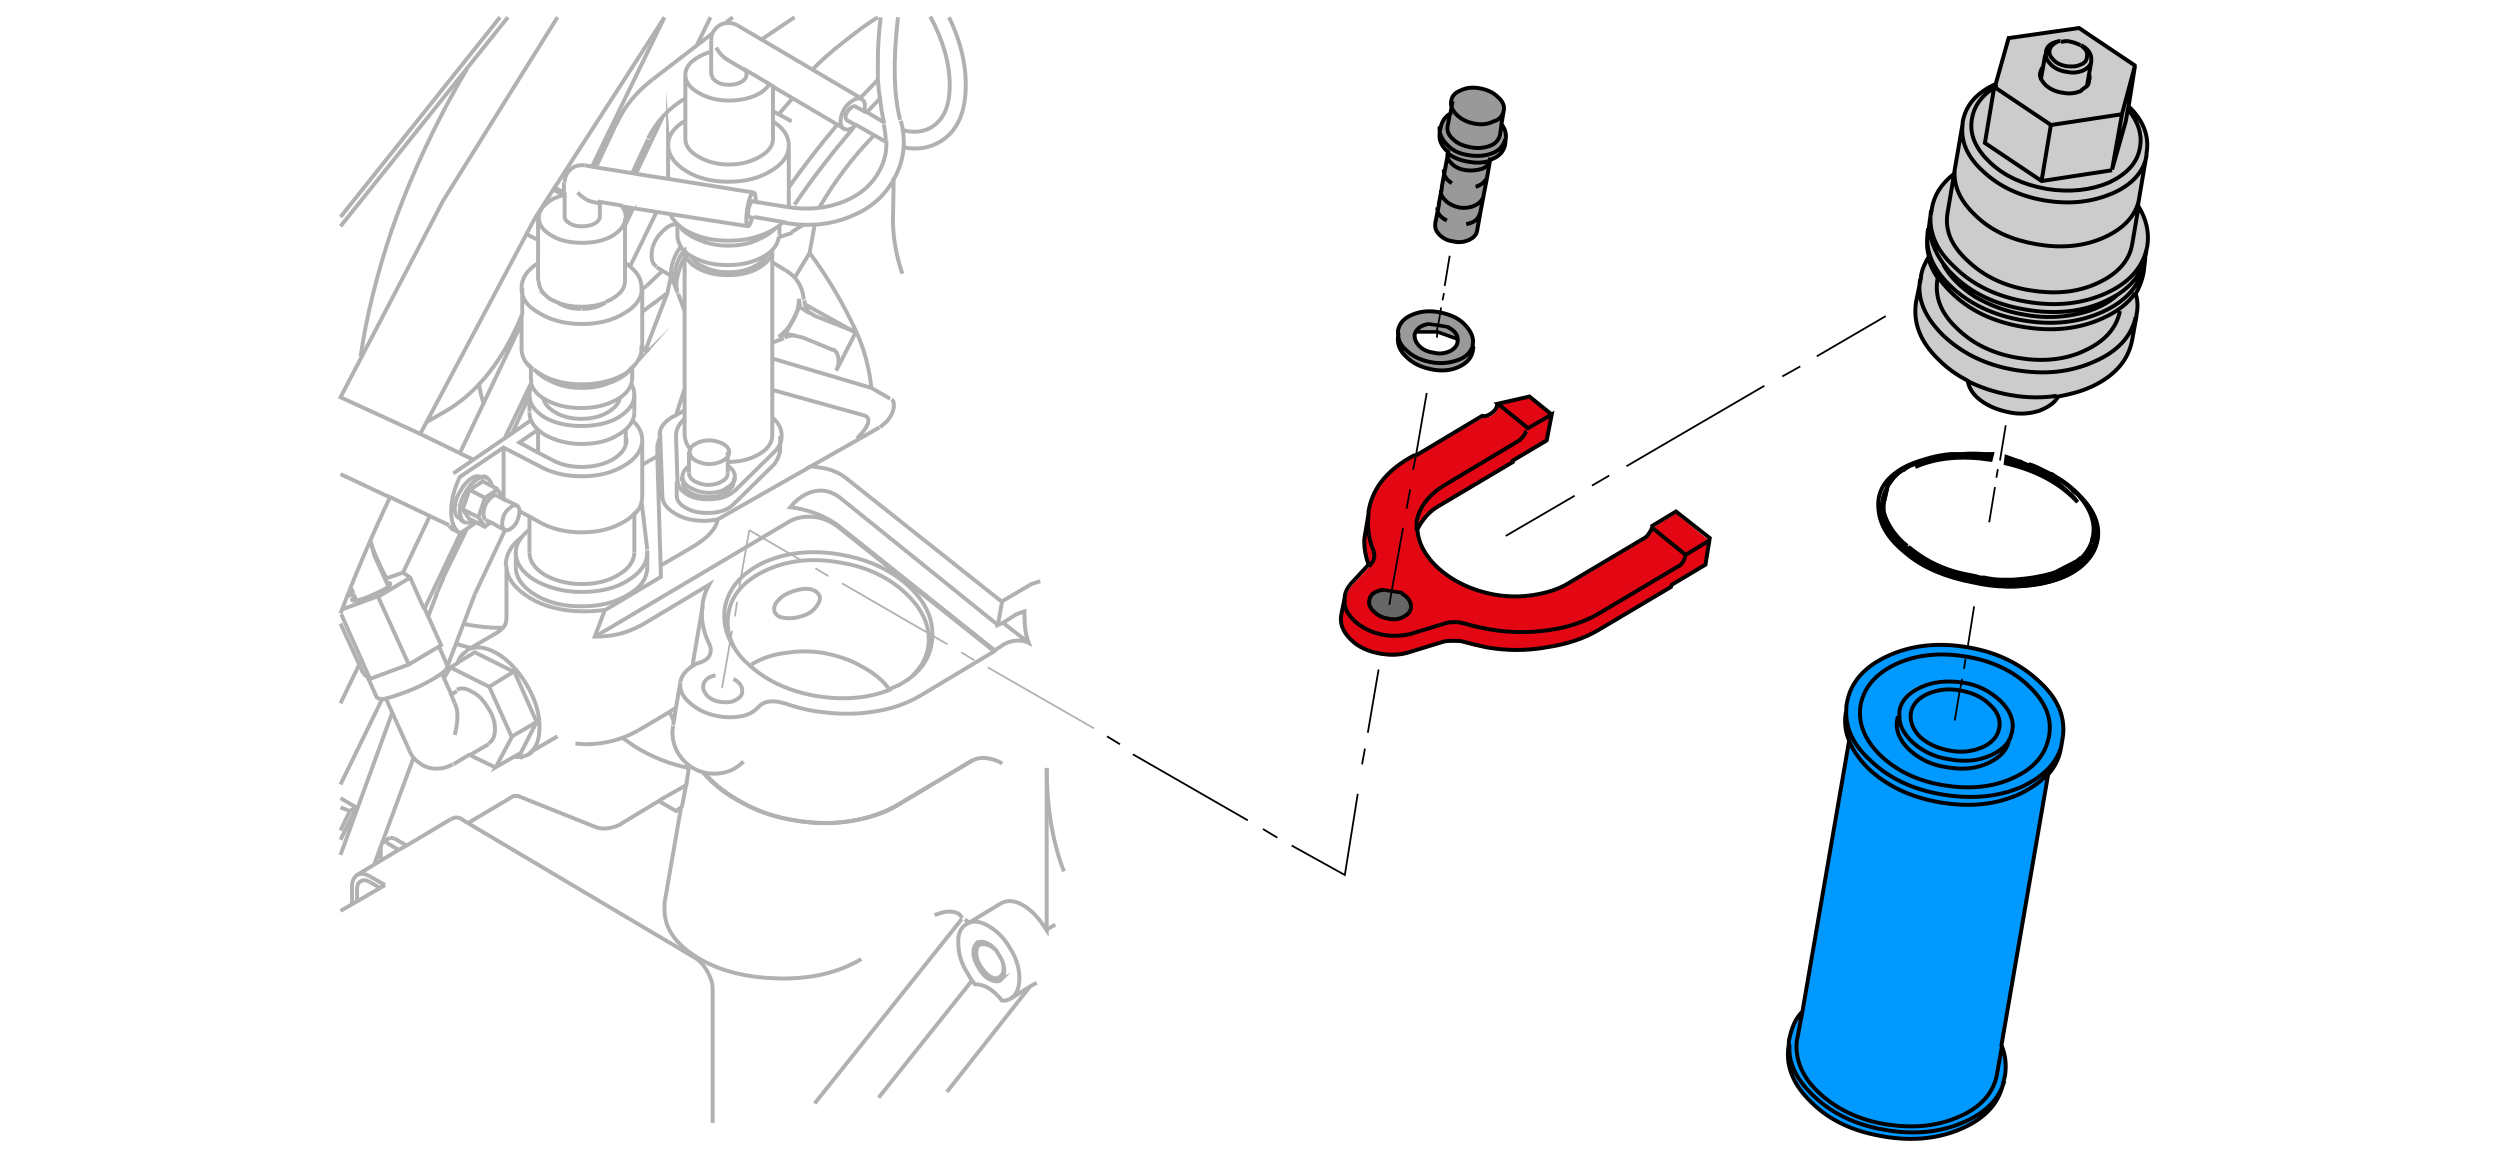 <?xml version="1.0" encoding="utf-8"?>
<!-- Generator: Adobe Illustrator 24.1.2, SVG Export Plug-In . SVG Version: 6.00 Build 0)  -->
<svg version="1.1" id="Ebene_1" xmlns="http://www.w3.org/2000/svg" xmlns:xlink="http://www.w3.org/1999/xlink" x="0px" y="0px"
	 viewBox="0 0 348 161" style="enable-background:new 0 0 348 161;" xml:space="preserve">
<style type="text/css">
	.st0{fill:#0099FF;}
	.st1{fill:#009900;}
	.st2{fill:#E30613;}
	.st3{fill:#666666;}
	.st4{fill:#999999;}
	.st5{fill:#CCCCCC;}
	.st6{fill:none;stroke:#000000;stroke-width:0.55;stroke-miterlimit:5;}
	.st7{fill:none;stroke:#000000;stroke-width:0.25;stroke-miterlimit:5;}
	.st8{fill:none;stroke:#000000;stroke-width:0.5;stroke-linecap:round;stroke-linejoin:round;}
	.st9{fill:none;stroke:#B1B1B1;stroke-width:0.55;stroke-miterlimit:5;}
	.st10{fill:none;stroke:#B1B1B1;stroke-width:0.55;stroke-miterlimit:60;}
	.st11{fill:none;stroke:#B1B1B1;stroke-width:0.25;stroke-miterlimit:5;}
</style>
<path class="st0" d="M252.3,152.5c-2.3-2.2-3.4-4.6-3.3-7.1c-0.5,2.9,0.5,5.5,3.1,8s5.9,4.1,10.1,4.8s7.9,0.3,11.1-1.2
	s5.1-3.7,5.6-6.5c-0.7,2.4-2.5,4.3-5.4,5.6c-3.3,1.5-7,1.9-11.1,1.2C258.3,156.6,254.9,155,252.3,152.5 M251,140.8
	c-0.9,1.1-1.5,2.3-1.8,3.7c-0.1,0.3-0.1,0.6-0.1,0.9c-0.2,2.5,0.9,4.8,3.3,7.1c2.6,2.5,5.9,4.1,10.1,4.8c4.1,0.7,7.8,0.3,11.1-1.2
	c2.9-1.3,4.7-3.2,5.4-5.6c0.1-0.3,0.1-0.6,0.2-0.8c0.3-1.4,0.1-2.8-0.5-4.2l-0.7,3.9c-0.4,2.6-2.2,4.7-5.2,6
	c-3.1,1.4-6.5,1.7-10.3,1.1c-3.7-0.6-6.8-2.1-9.2-4.3s-3.4-4.6-3.2-7.2L251,140.8 M285.1,107.8c-0.9,1.1-2.2,2-3.8,2.7
	c-3.2,1.5-6.9,1.9-11.1,1.2c-4.2-0.7-7.5-2.2-10.1-4.8c-1.3-1.2-2.1-2.5-2.6-3.8l-6.5,37.7l-0.8,4.2c-0.3,2.6,0.8,5,3.2,7.2
	s5.4,3.7,9.2,4.3c3.8,0.7,7.2,0.3,10.3-1.1c3-1.4,4.8-3.4,5.2-6l0.7-3.9L285.1,107.8 M285.1,107.8c1-1.1,1.6-2.4,1.8-3.8
	c-0.8,2.3-2.6,4.1-5.4,5.4c-3.3,1.5-7,1.9-11.1,1.1c-4.1-0.7-7.5-2.2-10.1-4.8c-2.3-2.1-3.4-4.4-3.3-6.9c-0.3,1.5-0.2,2.9,0.4,4.2
	c0.5,1.3,1.4,2.6,2.6,3.8c2.6,2.5,6,4.1,10.1,4.8c4.2,0.7,7.8,0.3,11.1-1.2C283,109.8,284.2,108.9,285.1,107.8 M273.9,90.1
	c-4.1-0.7-7.8-0.3-11.1,1.2c-3.3,1.5-5.2,3.7-5.7,6.5c-0.1,0.4-0.1,0.7-0.1,1.1c-0.1,2.5,1,4.8,3.3,6.9c2.6,2.5,5.9,4.1,10.1,4.8
	c4.2,0.7,7.9,0.3,11.1-1.1c2.9-1.3,4.7-3.1,5.4-5.4c0.1-0.3,0.1-0.7,0.2-1.1c0.5-2.8-0.5-5.5-3.1-7.9
	C281.4,92.4,278.1,90.8,273.9,90.1 M282.5,95.6c2.3,2.2,3.2,4.5,2.8,7c-0.4,2.5-2.1,4.3-5,5.7c-2.9,1.3-6.1,1.7-9.7,1
	c-3.6-0.6-6.6-2-8.8-4.2c-2.2-2.2-3.1-4.5-2.7-7c0.5-2.5,2.1-4.4,5-5.7c2.8-1.3,6.1-1.7,9.7-1C277.3,92,280.3,93.4,282.5,95.6
	 M285.3,102.6c0.4-2.5-0.5-4.8-2.8-7c-2.2-2.2-5.2-3.6-8.8-4.2c-3.6-0.6-6.8-0.3-9.7,1c-2.8,1.3-4.5,3.2-5,5.7
	c-0.4,2.5,0.5,4.8,2.7,7c2.3,2.2,5.2,3.6,8.8,4.2c3.6,0.6,6.9,0.3,9.7-1C283.2,107,284.8,105.1,285.3,102.6 M280,101.7
	c-0.1,0.4-0.2,0.7-0.3,1c-0.2,1.5-1.2,2.6-2.9,3.4c-1.7,0.8-3.6,1-5.8,0.6c-2.2-0.3-3.9-1.2-5.3-2.5c-1.3-1.3-1.9-2.7-1.6-4.2
	l0.1-0.4c0-0.3,0-0.5,0-0.8c0.3-1.4,1.2-2.5,2.9-3.3c1.7-0.8,3.6-1,5.8-0.7v-0.4v0.4c2.2,0.4,3.9,1.2,5.3,2.5
	C279.7,98.8,280.2,100.2,280,101.7 M273.4,93.1l0.2-1.4L273.4,93.1 M279.7,102.8c-0.5,0.9-1.4,1.7-2.6,2.3c-1.7,0.8-3.6,1-5.8,0.6
	c-2.1-0.3-3.9-1.2-5.3-2.5c-1.1-1.1-1.7-2.2-1.7-3.4l-0.1,0.4c-0.3,1.5,0.3,2.9,1.6,4.2c1.4,1.3,3.1,2.2,5.3,2.5
	c2.1,0.3,4.1,0.1,5.8-0.6C278.5,105.4,279.5,104.2,279.7,102.8 M278.3,101.3c0.2-1.1-0.2-2.2-1.3-3.2c-1.1-1-2.5-1.7-4.2-2l0,0
	l-0.7,4.2l0.7-4.2c-1.6-0.3-3.1-0.2-4.5,0.5c-1.3,0.6-2.1,1.5-2.3,2.6c-0.2,1.2,0.3,2.3,1.3,3.4c1.1,1,2.5,1.7,4.2,1.9
	c1.7,0.3,3.2,0.1,4.5-0.5C277.3,103.4,278.1,102.5,278.3,101.3 M277,98.1c1.1,1,1.5,2.1,1.3,3.2c-0.2,1.2-1,2.1-2.3,2.7
	c-1.4,0.6-2.9,0.8-4.5,0.5c-1.7-0.3-3.1-0.9-4.2-1.9c-1-1-1.5-2.2-1.3-3.4c0.2-1.1,1-2,2.3-2.6c1.4-0.6,2.9-0.8,4.5-0.5l0.3-1.2
	c-2.2-0.3-4.1-0.1-5.8,0.7c-1.7,0.8-2.7,1.9-2.9,3.3c0,0.3,0,0.5,0,0.8c0,1.2,0.6,2.3,1.7,3.4c1.4,1.3,3.1,2.2,5.3,2.5
	c2.2,0.4,4.1,0.2,5.8-0.6c1.3-0.6,2.2-1.4,2.6-2.3c0.1-0.3,0.2-0.7,0.3-1c0.3-1.5-0.3-2.9-1.6-4.2c-1.4-1.3-3.1-2.1-5.3-2.5
	l-0.3,1.2l0,0C274.6,96.4,276,97.1,277,98.1z"/>
<path d="M281.6,64.4c-0.2-0.1-0.4-0.2-0.6-0.2l-1.7-0.6l-0.1,0.9c4.3,1,7.6,2.8,10,5.4c-0.3-0.4-0.6-0.8-1-1.1
	C286.4,66.9,284.2,65.4,281.6,64.4 M291.1,75.6c-0.1,0.1-0.1,0.2-0.2,0.3c-0.3,0.7-0.7,1.3-1.2,1.8
	C290.3,77.1,290.7,76.4,291.1,75.6 M265.6,76.1c0.1,0.1,0.2,0.2,0.3,0.2c1.7,1.4,3.7,2.4,6,3.2c-1.4-0.5-2.8-1.1-4.1-1.8
	C267,77.1,266.3,76.6,265.6,76.1 M264.8,65.3L264.8,65.3c-0.3,0.2-0.6,0.4-0.8,0.5C264.3,65.7,264.6,65.5,264.8,65.3 M285.5,65.9
	c1.1,0.6,2.1,1.4,3,2.3c0.2,0.2,0.4,0.3,0.5,0.4c0.2,0.2,0.4,0.5,0.7,0.7c0.2,0.3,0.4,0.6,0.7,0.9c1.1,1.7,1.4,3.4,0.9,5
	c0,0,0,0,0,0.1v0.1l0,0v0.1v0.1c-0.3,0.8-0.8,1.5-1.4,2.1l-0.6,0.5l-3.1,1.6c-0.1,0-0.2,0-0.3,0.1c-1.7,0.6-3.6,0.9-5.6,0.9
	c-0.4,0-0.9,0-1.3,0c-0.8,0-1.7-0.1-2.6-0.3c-0.2,0-0.3,0-0.4,0c-1.4-0.2-2.7-0.5-3.9-0.9c-2.3-0.7-4.3-1.8-6-3.2
	c-0.1-0.1-0.2-0.1-0.3-0.2l-0.6-0.5c-1.4-1.4-2.3-2.8-2.7-4.3v-0.1l0,0c-0.1-0.2-0.1-0.5-0.1-0.7v-0.2l0.6-2.6l0.8-1.1l0.1-0.1
	l0.4-0.4c0.2-0.2,0.4-0.3,0.7-0.5h0.1l0,0l0.1-0.1l0.6-0.4c0.2-0.1,0.4-0.2,0.7-0.3c0.8-0.4,1.7-0.7,2.6-1c-1.8,0.4-3.4,1-4.6,1.8
	c-2.1,1.4-3,3.3-2.8,5.5c0.3,2.2,1.6,4.2,3.9,6.1c2.5,2,5.6,3.3,9.4,4c3,0.7,6,0.8,9.1,0.2c3.7-0.7,6.2-2.2,7.5-4.5
	c1.3-2.6,0.7-5.1-1.7-7.6C288.5,67.8,287,66.7,285.5,65.9 M282.4,64.6c2.6,1,4.6,2.2,6.1,3.6c-0.9-0.9-2-1.6-3-2.3l-1.2-0.6
	C283.7,65,283,64.8,282.4,64.6 M277.1,64.1l0.2-0.8h-1.2c-1.4-0.1-2.8,0-4.2,0.2c-1.4,0.3-2.8,0.6-4,1.1c-0.4,0.2-0.8,0.3-1.2,0.5
	C269.7,63.8,273.2,63.5,277.1,64.1 M275.7,63.2c-0.4,0-0.7,0-1.1,0c-0.1,0-0.3,0-0.4,0h-0.1c-2.2,0.1-4.3,0.5-6.3,1.4
	c1.2-0.5,2.6-0.8,4-1.1s2.9-0.3,4.2-0.2L275.7,63.2z"/>
<path class="st1" d="M285.8,79.9c-0.5,0.2-1.1,0.3-1.7,0.4c-1.3,0.3-2.6,0.4-3.9,0.5C282.2,80.8,284.1,80.5,285.8,79.9 M275.8,80.4
	c-0.3-0.1-0.6-0.1-0.8-0.2c-1.1-0.2-2.1-0.4-3.1-0.7C273.2,79.9,274.5,80.2,275.8,80.4 M262.2,70.3c0,0.2,0,0.5,0.1,0.7
	c0-0.2,0-0.3,0-0.5C262.2,70.5,262.2,70.4,262.2,70.3 M271.6,63.2c-1,0.1-1.9,0.2-2.7,0.4c-0.9,0.3-1.8,0.6-2.6,1
	C267.7,63.8,269.5,63.4,271.6,63.2z"/>
<path class="st2" d="M233.3,71.5l-3.3,2l4.7,3.8l3.3-2L233.3,71.5 M187.2,83.3l-0.5,2.5c-0.2,1.2,0.2,2.3,1.3,3.4
	c1.1,1,2.5,1.7,4.2,2c1.4,0.3,2.7,0.2,3.9-0.2l4.9-1.5c0.4-0.1,0.8-0.1,1.2-0.1c0.5,0,1,0,1.4,0.1c0.8,0.3,1.9,0.6,3.3,0.8
	c2.9,0.5,5.7,0.5,8.4,0c2.8-0.4,5.2-1.2,7.2-2.4l10.1-6l0.1-0.3l4.7-2.8l0.6-3.7l-3.3,2c0,0.3-0.1,0.7-0.4,1.1
	c-0.2,0.3-0.5,0.5-0.7,0.6L223,85.2c-2.1,1.3-4.5,2.1-7.2,2.5s-5.6,0.3-8.4-0.1c-1-0.2-2.2-0.4-3.4-0.8c-0.4-0.1-0.8-0.2-1.3-0.2
	c-0.4,0-0.8,0-1.2,0.1l-4.9,1.5c-1.1,0.4-2.4,0.5-3.8,0.2c-1.7-0.3-3.1-1-4.2-2C187.5,85.5,187.1,84.4,187.2,83.3 M190.5,71.7
	l-0.4,2.4c-0.1,0.5-0.2,1-0.2,1.5c0,1,0.2,2.1,0.6,3.2l0.2-0.4c0.3-0.3,0.5-0.6,0.5-1.1V77l-0.1-0.4
	C190.5,74.9,190.3,73.3,190.5,71.7 M197.1,63.4l-0.4,2L197.1,63.4l-0.9,0.5c-3.2,1.9-5,4.4-5.6,7.4v0.3c-0.2,1.6,0,3.3,0.7,5
	l0.1,0.4v0.3c0,0.5-0.2,0.9-0.5,1.1l-0.2,0.4l-2.5,2.7c-0.4,0.5-0.7,1-0.8,1.6v0.2c-0.2,1.1,0.3,2.1,1.3,3.1c1.1,1,2.5,1.7,4.2,2
	c1.4,0.2,2.7,0.1,3.8-0.2l4.9-1.5c0.4-0.1,0.8-0.1,1.2-0.1c0.5,0,0.9,0.1,1.3,0.2c1.3,0.4,2.4,0.6,3.4,0.8c2.9,0.5,5.7,0.5,8.4,0.1
	s5.1-1.2,7.2-2.5l10.6-6.3c0.3-0.1,0.5-0.3,0.7-0.6c0.3-0.4,0.4-0.8,0.4-1.1l-4.7-3.8c0,0.3-0.2,0.7-0.5,1.1
	c-0.2,0.3-0.4,0.5-0.6,0.6l-10.6,6.3c-1.4,0.8-2.9,1.3-4.7,1.6c-1.8,0.3-3.6,0.3-5.4,0c-3.4-0.6-6.2-1.9-8.3-4
	c-1.7-1.6-2.5-3.3-2.6-5.1c0-0.5,0-0.9,0-1.4c0.4-1.9,1.6-3.5,3.6-4.8l10.7-6.4l0.5-0.5c0.3-0.4,0.4-0.7,0.5-0.8
	c0,0.2-0.2,0.5-0.5,0.8l-0.5,0.5L201,67.7c-2,1.3-3.3,2.8-3.6,4.8c-0.1,0.5-0.1,0.9,0,1.4c0.7-1.4,1.7-2.6,3.2-3.4l10.1-6v-0.2
	l4.7-2.8l0.7-3.6l-3.3,1.9l-4.2-3.4c0,0.5-0.3,1-0.9,1.4c-0.4,0.3-0.8,0.3-1.2,0.3L197.1,63.4 M192.5,82.1l1.3,0.2l1.6-8.9l-1.6,8.9
	l1.3,0.2c0.9,0.5,1.4,1.2,1.3,2.1c-0.1,0.5-0.5,0.9-1.1,1.2c-0.6,0.3-1.3,0.4-2.1,0.2c-0.8-0.1-1.5-0.5-2-1s-0.7-1-0.6-1.5
	C190.7,82.9,191.3,82.4,192.5,82.1 M196.3,68.1l-0.5,2.7L196.3,68.1 M212.8,55.2l-4.4,1l4.2,3.4l3.3-1.9L212.8,55.2z"/>
<path class="st3" d="M193.8,82.4l-0.3,1.8L193.8,82.4l-1.3-0.2c-1.2,0.2-1.8,0.7-1.9,1.5c-0.1,0.5,0.1,1,0.6,1.5s1.2,0.9,2,1
	c0.8,0.2,1.5,0.1,2.1-0.2c0.7-0.3,1-0.7,1.1-1.2c0.1-0.8-0.4-1.5-1.3-2.1L193.8,82.4z"/>
<path class="st4" d="M197,46.2h3l0.2-0.9l-1.4-0.2C197.9,45.2,197.3,45.6,197,46.2 M202.9,47.2c-0.1-0.7-0.5-1.2-1.4-1.7l-1.2-0.2
	l-0.2,0.9L202.9,47.2 M204.9,49l0.1-0.7c-0.3,0.8-0.9,1.5-2,1.9c-1.1,0.5-2.4,0.6-3.9,0.3c-1.4-0.3-2.6-0.8-3.4-1.7
	c-0.8-0.8-1.2-1.5-1.1-2.3l-0.1,0.5c-0.1,1.1,0.3,2,1.2,2.8c0.9,0.9,2,1.4,3.4,1.7s2.7,0.1,3.8-0.3C204.1,50.7,204.7,49.9,204.9,49
	 M200.5,43.5c-1.4-0.3-2.7-0.2-3.9,0.3s-1.8,1.2-2,2.2c0,0.1,0,0.3,0,0.4c0,0.8,0.3,1.6,1.1,2.3c0.9,0.9,2,1.4,3.4,1.7
	c1.5,0.3,2.8,0.1,3.9-0.3c1.1-0.4,1.7-1.1,2-1.9c0-0.1,0-0.2,0-0.2c0.2-0.9-0.2-1.9-1.1-2.8C203.1,44.3,201.9,43.8,200.5,43.5
	l-0.3,1.7l1.2,0.2c0.9,0.5,1.4,1,1.4,1.7c0,0.1,0,0.3,0,0.4c-0.1,0.6-0.5,1-1.1,1.3c-0.7,0.3-1.4,0.4-2.2,0.2
	c-0.8-0.1-1.5-0.4-2-0.9s-0.7-1-0.7-1.6c0.1-0.2,0.1-0.3,0.1-0.3c0.3-0.6,0.8-1,1.8-1.2l1.4,0.2L200.5,43.5 M207.2,22.6
	c-0.2,0.4-0.5,0.7-1,0.9c-0.7,0.3-1.4,0.4-2.2,0.2c-0.8-0.1-1.4-0.4-2-0.9c-0.5-0.5-0.7-0.9-0.6-1.4l-0.4,2.1
	c-0.1,0.8,0.3,1.4,1.1,1.9c-0.8-0.5-1.2-1.2-1.1-1.9l-0.5,2.7v0.2c-0.1,0.5,0.1,0.9,0.6,1.4s1.1,0.8,2,1c0.8,0.1,1.5,0,2.1-0.3
	c0.5-0.2,0.9-0.6,1.1-1l0.5-2.6c-0.3,0.5-0.8,0.9-1.5,1.1c0.8-0.2,1.3-0.6,1.5-1.1L207.2,22.6 M205.5,32.4l0.5-2.8
	c-0.2,0.8-0.8,1.3-1.9,1.5c1.1-0.2,1.7-0.6,1.9-1.5l0.4-2.1c-0.2,0.5-0.6,0.8-1.1,1c-0.7,0.3-1.4,0.4-2.1,0.3c-0.8-0.2-1.5-0.5-2-1
	s-0.7-0.9-0.6-1.4l-0.4,2.1v0.2c-0.1,0.7,0.3,1.3,1.3,1.8c-1-0.6-1.4-1.2-1.3-1.8l-0.5,2.5v0.1c-0.1,0.6,0.1,1.1,0.6,1.6
	s1.1,0.8,1.9,0.9c0.8,0.2,1.5,0.1,2.2-0.2C205,33.4,205.4,33,205.5,32.4 M202.3,19.4c0.6,0.6,1.4,0.9,2.4,1.1s1.9,0.1,2.7-0.2
	c0.8-0.3,1.2-0.8,1.4-1.5l0.2-1.4l0.3-1.8c-0.2,0.7-0.6,1.1-1.4,1.5c-0.8,0.4-1.7,0.5-2.7,0.3s-1.8-0.6-2.4-1.2
	c-0.6-0.6-0.8-1.2-0.8-1.8l-0.3,1.7l-0.3,1.6C201.4,18.2,201.7,18.8,202.3,19.4 M201.5,21.3v0.1c-0.1,0.5,0.1,0.9,0.6,1.4
	s1.2,0.8,2,0.9s1.5,0,2.2-0.2c0.5-0.2,0.8-0.5,1-0.9v-0.2c-0.9,0.3-1.9,0.4-3,0.1C203.1,22.3,202.2,21.9,201.5,21.3 M201.4,20.1
	c0.8,0.8,1.8,1.2,3,1.5c1.3,0.3,2.4,0.2,3.4-0.3c1-0.4,1.5-1,1.7-1.9l0,0c0.2-0.7,0-1.4-0.6-2l-0.2,1.4c-0.1,0.7-0.6,1.2-1.4,1.5
	c-0.8,0.4-1.8,0.5-2.7,0.2c-0.9-0.2-1.7-0.5-2.4-1.1c-0.6-0.6-0.9-1.2-0.8-1.8l0.3-1.6c-0.7,0.4-1.2,1-1.3,1.7
	C200.3,18.6,200.6,19.4,201.4,20.1 M200.4,17.7l-0.2,0.9v0.2c-0.1,0.8,0.3,1.6,1,2.4c0.1,0,0.1,0.1,0.2,0.1c0.7,0.6,1.7,1,2.8,1.2
	s2.1,0.2,3-0.1c0.1,0,0.3-0.1,0.4-0.1c1-0.4,1.6-1.1,1.7-1.9l0.1-0.9c-0.2,0.8-0.7,1.5-1.7,1.9s-2.1,0.5-3.4,0.3
	c-1.3-0.2-2.3-0.7-3-1.5C200.6,19.4,200.3,18.6,200.4,17.7 M203.4,12.7c-0.8,0.3-1.2,0.8-1.3,1.5v0.1c-0.1,0.6,0.2,1.2,0.8,1.8
	c0.6,0.6,1.4,1,2.4,1.2s1.9,0.1,2.7-0.3c0.8-0.3,1.2-0.8,1.4-1.5l0,0c0.2-0.7-0.1-1.3-0.8-1.9c-0.6-0.6-1.4-1-2.5-1.2
	C205.1,12.2,204.2,12.3,203.4,12.7z"/>
<path class="st5" d="M279.9,55c-2.3-0.4-4.3-1.1-6.1-2c0.2,1,0.8,2,1.9,2.8s2.4,1.4,3.9,1.6c1.4,0.3,2.8,0.2,4.1-0.2
	c1.3-0.4,2.2-1.1,2.7-2C284.3,55.5,282.2,55.4,279.9,55 M277.6,12.1l-1.3,7.8l7.9,5.3l1.3-7.8L277.6,12.1 M296.7,47.3l0.6-3.3
	c-0.6,2.7-2.5,4.8-5.7,6.2c-3.2,1.5-6.9,1.9-11.1,1.2s-7.5-2.4-10.1-4.9c-2.5-2.5-3.6-5-3.1-7.8l-0.7,3.4c-0.5,2.9,0.6,5.5,3.2,8
	c1.2,1.2,2.5,2.1,4,2.9c1.8,0.9,3.8,1.6,6.1,2c2.3,0.4,4.4,0.4,6.4,0.1c1.7-0.3,3.2-0.7,4.7-1.4C294.3,52.3,296.1,50.1,296.7,47.3
	 M294,23.7l1.4-7.8l-9.9,1.5l-1.3,7.8L294,23.7 M297.3,43.7c0.2-0.9,0.2-1.9-0.1-2.9c-0.9,1.4-2.5,2.6-4.5,3.5
	c-3.3,1.5-7,1.9-11.1,1.2c-4.2-0.7-7.5-2.3-10.1-4.9c-0.7-0.7-1.3-1.4-1.8-2.2v0.4c-0.4,2.4,0.4,4.7,2.6,6.8c2.2,2.2,5,3.6,8.5,4.2
	c3.5,0.6,6.7,0.3,9.4-1c2.8-1.3,4.4-3.1,4.9-5.5c-0.4,2.4-2.1,4.2-4.9,5.5s-5.9,1.6-9.4,1s-6.3-2-8.5-4.2s-3.1-4.5-2.6-6.8v-0.4
	c-0.6-0.9-1-1.8-1.2-2.7c-0.6,1-1,1.9-1.1,2.8v0.2c-0.5,2.7,0.6,5.3,3.1,7.8c2.6,2.5,5.9,4.2,10.1,4.9s7.8,0.3,11.1-1.2
	c3.2-1.4,5.1-3.5,5.7-6.2v-0.3 M294.8,41c-0.5,0.3-1.1,0.7-1.7,0.9c-3.3,1.5-7,1.9-11.1,1.2c-4.2-0.7-7.5-2.3-10.1-4.8
	c-0.5-0.5-1-1-1.4-1.6c0.9,1.7,2.4,3.2,4.4,4.5s4.3,2.1,6.9,2.5s5,0.4,7.4-0.1C291.5,43.1,293.3,42.2,294.8,41 M298.3,37.8l0.1-0.9
	c-0.5,2.8-2.4,5-5.7,6.5c-3.3,1.5-7,1.9-11.1,1.2s-7.5-2.3-10.1-4.8s-3.6-5.1-3.1-8l0,0l-0.2,0.9c-0.2,1-0.1,2.1,0.2,3.1
	c0.2,0.9,0.6,1.8,1.2,2.7c0.5,0.7,1.1,1.4,1.8,2.2c2.6,2.5,5.9,4.1,10.1,4.9c4.1,0.7,7.8,0.3,11.1-1.2c2.1-0.9,3.6-2.1,4.5-3.5
	C297.7,39.9,298.1,38.9,298.3,37.8 M298.4,36.9l0.1-0.8c-0.5,2-1.8,3.6-3.8,4.8c-1.4,1.3-3.3,2.2-5.6,2.7c-2.3,0.5-4.8,0.6-7.4,0.1
	c-2.5-0.4-4.8-1.3-6.9-2.5c-2-1.3-3.5-2.8-4.4-4.5c-1.4-1.8-2-3.7-1.9-5.7l-0.1,0.8l0,0c-0.5,2.8,0.5,5.5,3.1,8s5.9,4.1,10.1,4.8
	s7.9,0.3,11.1-1.2C296.1,41.9,297.9,39.8,298.4,36.9 M298.7,35.4l0.1-0.7c-0.6,2.6-2.5,4.7-5.6,6.1c-3.3,1.5-7,1.9-11.1,1.2
	s-7.5-2.3-10.1-4.9c-2.6-2.4-3.6-5-3.2-7.8l-0.2,1c0,0.2-0.1,0.5-0.1,0.7c-0.1,2,0.6,3.9,1.9,5.7c0.4,0.5,0.8,1.1,1.4,1.6
	c2.5,2.5,5.9,4.1,10.1,4.8s7.9,0.3,11.1-1.2c0.6-0.3,1.2-0.6,1.7-0.9c2-1.3,3.2-2.9,3.8-4.8C298.6,35.9,298.6,35.7,298.7,35.4
	 M298.9,34.3L298.9,34.3c0.3-1.9-0.1-3.8-1.3-5.7l-0.9,5.3c-0.4,2.3-2,4.1-4.8,5.4c-2.8,1.3-5.9,1.6-9.5,1s-6.4-2-8.6-4.1
	c-2.3-2.1-3.2-4.3-2.8-6.7l0.9-5.3c-1.7,1.4-2.8,3-3.1,4.9v0.1c-0.5,2.8,0.6,5.4,3.2,7.8c2.6,2.5,5.9,4.2,10.1,4.9s7.9,0.3,11.1-1.2
	c3.1-1.4,4.9-3.4,5.6-6.1C298.9,34.5,298.9,34.4,298.9,34.3 M293,33.1c2.6-1.2,4.2-2.9,4.7-5l1.1-6.5c-0.4,2.3-2,4-4.7,5.2
	c-2.8,1.3-6,1.6-9.5,1c-3.6-0.6-6.4-2-8.6-4.1c-2.2-2-3.1-4.2-2.8-6.5l-1.1,6.4c-0.3,2.2,0.7,4.3,2.8,6.3c2.2,2.1,5.1,3.5,8.6,4.1
	C287,34.6,290.2,34.3,293,33.1 M297.6,28.6l0.1-0.6c-0.5,2.1-2.1,3.8-4.7,5c-2.8,1.3-6,1.6-9.5,1s-6.4-1.9-8.6-4.1
	c-2.1-2-3-4.1-2.8-6.3l-0.1,0.6l-0.9,5.3c-0.4,2.4,0.5,4.6,2.8,6.7c2.2,2.1,5,3.5,8.6,4.1s6.7,0.3,9.5-1s4.4-3.1,4.8-5.4L297.6,28.6
	 M295.4,15.9l1.8-6.7l-7.9-5.3l-9.8,1.4l-1.8,6.4l-0.1,0.3l7.9,5.3L295.4,15.9 M284.4,9.3l0.3-1.7V7.3c0-0.4,0.3-0.8,0.8-1.1
	c0.4-0.3,0.8-0.4,1.4-0.5c0,0,0.1,0,0.2,0c0.4-0.1,0.8-0.1,1.1,0c0.5,0.1,1,0.3,1.4,0.5l0,0l0,0c1,0.6,1.5,1.3,1.4,2.1l0,0v0.1
	l-0.3,1.7c0.1,0.3,0.1,0.6,0,0.9c0,0.3-0.1,0.6-0.3,0.8c-0.3,0.2-0.6,0.4-0.9,0.7c-0.8,0.3-1.6,0.4-2.5,0.2c-0.9-0.1-1.7-0.5-2.3-1
	c-0.3-0.3-0.5-0.6-0.7-0.9c-0.1-0.3-0.2-0.6-0.1-0.9C284.1,9.7,284.2,9.5,284.4,9.3 M290.8,11.2c0.1-0.3,0.1-0.6,0-0.9l-0.3,1.7
	C290.7,11.8,290.8,11.5,290.8,11.2 M291,8.6c0-0.1,0-0.1,0-0.1l0,0V8.6 M284.4,9.3c-0.2,0.2-0.4,0.4-0.4,0.8c-0.1,0.3,0,0.6,0.1,0.9
	L284.4,9.3 M285.4,9c-0.5-0.5-0.7-1-0.7-1.5l-0.3,1.7l-0.3,1.7c0.1,0.3,0.3,0.6,0.7,0.9c0.6,0.6,1.4,0.9,2.3,1
	c0.9,0.2,1.8,0.1,2.5-0.2c0.3-0.2,0.6-0.4,0.9-0.7l0.3-1.7l0.3-1.7c-0.2,0.5-0.5,0.9-1.1,1.2c-0.7,0.3-1.5,0.3-2.3,0.2
	C286.7,9.9,286,9.5,285.4,9 M286.3,6c-0.6,0.3-0.9,0.6-0.9,1.1c-0.1,0.5,0.1,0.9,0.6,1.4c0.5,0.4,1.1,0.6,1.7,0.8
	c0.7,0.1,1.4,0.1,2-0.2s0.9-0.6,0.9-1.1c0.1-0.4,0-0.9-0.5-1.3c-0.1-0.1-0.2-0.2-0.3-0.3l0,0l0,0c-0.4-0.3-0.8-0.4-1.4-0.5
	c-0.4-0.1-0.8-0.1-1.1,0c-0.1,0-0.2,0-0.2,0C286.7,5.8,286.5,5.9,286.3,6 M285.3,7.1c0.1-0.5,0.4-0.8,0.9-1.1
	c0.2-0.1,0.4-0.2,0.6-0.2c-0.5,0.1-1,0.2-1.4,0.5c-0.5,0.3-0.7,0.6-0.8,1.1v0.2c-0.1,0.5,0.2,1,0.7,1.5s1.3,0.9,2.2,1
	c0.8,0.2,1.6,0.1,2.3-0.2c0.6-0.3,1-0.7,1.1-1.2V8.5c0.1-0.8-0.4-1.6-1.4-2.1c0.1,0.1,0.2,0.2,0.3,0.3c0.5,0.4,0.6,0.9,0.5,1.3
	c0,0.5-0.3,0.9-0.9,1.1c-0.6,0.3-1.3,0.3-2,0.2s-1.3-0.4-1.7-0.8C285.4,8,285.2,7.5,285.3,7.1 M298.8,21.5c0-0.1,0-0.2,0-0.2
	c0.4-2.3-0.5-4.5-2.5-6.5v0.3c1.4,1.7,2,3.4,1.7,5.2c-0.3,2.2-1.8,3.8-4.3,5c-2.6,1.1-5.5,1.4-8.7,0.9c-3.3-0.6-5.9-1.8-7.9-3.7
	c-2-1.9-2.9-3.9-2.5-6.1c0.3-1.8,1.4-3.3,3.3-4.4l0.1-0.3c-2.6,1.2-4.2,3-4.6,5.3v0.1v0.1c-0.3,2.3,0.6,4.5,2.8,6.5
	c2.2,2.1,5.1,3.5,8.6,4.1c3.6,0.6,6.7,0.2,9.5-1C296.8,25.6,298.4,23.8,298.8,21.5 M296.2,15.2l-0.3,1.7l-1.9,6.7l-9.8,1.5l-7.9-5.3
	l1.3-7.8c-1.9,1.1-3,2.6-3.3,4.4c-0.3,2.2,0.5,4.2,2.5,6.1c2,1.9,4.7,3.2,7.9,3.7c3.2,0.5,6.2,0.2,8.7-0.9c2.5-1.2,4-2.8,4.3-5
	C298.2,18.6,297.7,16.9,296.2,15.2 M296.3,14.8l0.9-5.7l-1.8,6.7l-1.4,7.8l1.9-6.7l0.3-1.7L296.3,14.8z"/>
<path id="Layer6_5_1_STROKES" class="st6" d="M296.3,14.8l0.9-5.7l-1.8,6.7l-1.4,7.8l1.9-6.7l0.3-1.7L296.3,14.8
	c2.1,2,2.9,4.2,2.5,6.5c0,0.1,0,0.1,0,0.2l-1.1,6.5l-0.1,0.6c1.2,1.9,1.6,3.8,1.3,5.7l0,0c0,0.1-0.1,0.3-0.1,0.4l-0.1,0.7
	c-0.1,0.3-0.1,0.5-0.1,0.8l-0.1,0.8l-0.1,0.9c-0.2,1.1-0.6,2.1-1.1,3c0.3,1,0.3,2,0.1,2.9V44l-0.6,3.3c-0.5,2.8-2.4,5-5.6,6.5
	c-1.5,0.7-3.1,1.1-4.7,1.4c-0.5,0.9-1.4,1.5-2.7,2c-1.3,0.4-2.7,0.5-4.1,0.2c-1.5-0.3-2.8-0.8-3.9-1.6s-1.7-1.7-1.9-2.8
	c-1.5-0.8-2.8-1.7-4-2.9c-2.6-2.5-3.6-5.1-3.2-8l0.7-3.4v-0.2c0.1-0.9,0.5-1.8,1.1-2.8c-0.3-1-0.3-2.1-0.2-3.1l0.2-0.9l0.1-0.8
	c0-0.3,0.1-0.5,0.1-0.7l0.2-1v-0.1c0.3-1.9,1.3-3.5,3.1-4.9l0.1-0.6l1.1-6.4v-0.1V17c0.4-2.3,1.9-4.1,4.6-5.3l1.8-6.4l9.8-1.4
	l7.9,5.3 M296.2,15.2c1.4,1.7,2,3.4,1.7,5.2c-0.3,2.2-1.8,3.8-4.3,5c-2.6,1.1-5.5,1.4-8.7,0.9c-3.3-0.6-5.9-1.8-7.9-3.7
	c-2-1.9-2.9-3.9-2.5-6.1c0.3-1.8,1.4-3.3,3.3-4.4l0.1-0.3 M297.7,28c-0.5,2.1-2.1,3.8-4.7,5c-2.8,1.3-6,1.6-9.5,1s-6.4-1.9-8.6-4.1
	c-2.1-2-3-4.1-2.8-6.3 M268.6,31c-0.1,2,0.6,3.9,1.9,5.7c0.4,0.5,0.8,1.1,1.4,1.6c2.5,2.5,5.9,4.1,10.1,4.8s7.9,0.3,11.1-1.2
	c0.6-0.3,1.2-0.6,1.7-0.9c2-1.3,3.2-2.9,3.8-4.8 M298.8,34.7c-0.6,2.6-2.5,4.7-5.6,6.1c-3.3,1.5-7,1.9-11.1,1.2s-7.5-2.3-10.1-4.9
	c-2.6-2.4-3.6-5-3.2-7.8 M298.4,36.9c-0.5,2.8-2.4,5-5.7,6.5c-3.3,1.5-7,1.9-11.1,1.2s-7.5-2.3-10.1-4.8s-3.6-5.1-3.1-8l0,0
	 M297.2,40.8c-0.9,1.4-2.5,2.6-4.5,3.5c-3.3,1.5-7,1.9-11.1,1.2c-4.2-0.7-7.5-2.3-10.1-4.9c-0.7-0.7-1.3-1.4-1.8-2.2v0.4
	c-0.4,2.4,0.4,4.7,2.6,6.8c2.2,2.2,5,3.6,8.5,4.2c3.5,0.6,6.7,0.3,9.4-1c2.8-1.3,4.4-3.1,4.9-5.5 M272,24.3l-0.9,5.3
	c-0.4,2.4,0.5,4.6,2.8,6.7c2.2,2.1,5,3.5,8.6,4.1s6.7,0.3,9.5-1s4.4-3.1,4.8-5.4l0.9-5.3 M273.2,17.3c-0.3,2.3,0.6,4.5,2.8,6.5
	c2.2,2.1,5.1,3.5,8.6,4.1c3.6,0.6,6.7,0.2,9.5-1c2.7-1.2,4.3-3,4.7-5.2 M267.3,38.8c-0.5,2.7,0.6,5.3,3.1,7.8
	c2.6,2.5,5.9,4.2,10.1,4.9s7.8,0.3,11.1-1.2c3.2-1.4,5.1-3.5,5.7-6.2 M209.3,15.5L209.3,15.5c0.2-0.7-0.1-1.4-0.8-2
	c-0.6-0.6-1.4-1-2.5-1.2c-1-0.2-1.9-0.1-2.7,0.3c-0.8,0.3-1.2,0.8-1.3,1.5v0.1c-0.1,0.6,0.2,1.2,0.8,1.8s1.4,1,2.4,1.2
	s1.9,0.1,2.7-0.3C208.7,16.7,209.1,16.2,209.3,15.5l-0.3,1.8c0.5,0.6,0.7,1.3,0.6,2l0,0l-0.1,0.9c-0.2,0.8-0.7,1.5-1.7,1.9
	c-0.1,0.1-0.3,0.1-0.4,0.1v0.2l-0.4,2.3l-0.5,2.6l-0.4,2.1l-0.5,2.8c-0.1,0.5-0.5,0.9-1.1,1.2c-0.7,0.3-1.4,0.4-2.2,0.2
	c-0.8-0.1-1.4-0.4-1.9-0.9s-0.7-1-0.6-1.6V31l0.5-2.5v-0.2l0.4-2.1V26l0.5-2.7l0.4-2.1v-0.1c-0.1-0.1-0.1-0.1-0.2-0.1
	c-0.8-0.8-1.1-1.5-1-2.4v-0.2l0.2-0.9c0.2-0.7,0.6-1.3,1.3-1.7l0.3-1.7 M209.5,19.4c-0.2,0.8-0.7,1.5-1.7,1.9s-2.1,0.5-3.4,0.3
	c-1.3-0.2-2.3-0.7-3-1.5c-0.8-0.8-1.1-1.6-1-2.5 M201.8,16l-0.3,1.6c-0.1,0.7,0.2,1.3,0.8,1.8c0.6,0.6,1.4,0.9,2.4,1.1
	s1.9,0.1,2.7-0.2c0.8-0.3,1.2-0.8,1.4-1.5l0.2-1.4 M201.5,21.4c-0.1,0.5,0.1,0.9,0.6,1.4s1.2,0.8,2,0.9s1.5,0,2.2-0.2
	c0.5-0.2,0.8-0.5,1-0.9 M206.9,24.9c-0.3,0.5-0.8,0.9-1.5,1.1 M201,23.6c-0.1,0.8,0.3,1.4,1.1,1.9 M200.6,26.5
	c-0.1,0.5,0.1,0.9,0.6,1.4s1.1,0.8,2,1c0.8,0.1,1.5,0,2.1-0.3c0.5-0.2,0.9-0.6,1.1-1 M200.1,28.9c-0.1,0.7,0.3,1.3,1.3,1.8
	 M200.5,43.5c-1.4-0.3-2.7-0.2-3.9,0.3s-1.8,1.2-2,2.2c0,0.1,0,0.3,0,0.4c0,0.8,0.3,1.6,1.1,2.3c0.9,0.9,2,1.4,3.4,1.7
	c1.5,0.3,2.8,0.1,3.9-0.3c1.1-0.4,1.7-1.1,2-1.9c0-0.1,0-0.2,0-0.2c0.2-0.9-0.2-1.9-1.1-2.8C203.1,44.3,201.9,43.8,200.5,43.5z
	 M201.5,45.5c0.9,0.5,1.4,1,1.4,1.7c0,0.1,0,0.3,0,0.4c-0.1,0.6-0.5,1-1.1,1.3c-0.7,0.3-1.4,0.4-2.2,0.2c-0.8-0.1-1.5-0.4-2-0.9
	s-0.7-1-0.7-1.6c0.1-0.2,0.1-0.3,0.1-0.3c0.3-0.6,0.8-1,1.8-1.2 M201.5,21.3c0.7,0.6,1.7,1,2.8,1.2s2.1,0.2,3-0.1 M206,29.7
	c-0.2,0.8-0.8,1.3-1.9,1.5 M216,57.7l-3.1-2.5l-4.4,1l4.2,3.4L216,57.7l-0.7,3.6l-4.7,2.8v0.2l-10.1,6c-1.5,0.8-2.5,2-3.2,3.4
	c0.1,1.8,1,3.5,2.6,5.1c2.1,2,4.9,3.4,8.3,4c1.8,0.3,3.6,0.3,5.4,0c1.8-0.3,3.4-0.8,4.7-1.6l10.6-6.3c0.2-0.1,0.4-0.3,0.6-0.6
	c0.3-0.4,0.5-0.8,0.5-1.1l3.3-2l4.7,3.7l-0.6,3.7l-4.7,2.8l-0.1,0.3l-10.1,6c-2,1.2-4.5,2-7.2,2.4c-2.7,0.5-5.6,0.5-8.4,0
	c-1.4-0.3-2.5-0.6-3.3-0.8c-0.4-0.1-0.9-0.1-1.4-0.1c-0.3,0-0.7,0-1.2,0.1l-4.9,1.5c-1.2,0.4-2.5,0.4-3.9,0.2
	c-1.7-0.3-3.1-0.9-4.2-2c-1.1-1.1-1.5-2.2-1.3-3.4l0.5-2.5v-0.2c0.1-0.6,0.4-1.1,0.8-1.6l2.5-2.7c-0.4-1.1-0.6-2.2-0.6-3.2
	c0-0.5,0.1-1,0.2-1.5l0.4-2.4v-0.3c0.5-3.1,2.4-5.5,5.6-7.4l0.9-0.5 M205.1,48.2l-0.1,0.7c-0.2,1-0.9,1.7-2,2.2s-2.4,0.6-3.8,0.3
	c-1.4-0.3-2.5-0.8-3.4-1.7c-0.9-0.8-1.3-1.7-1.2-2.8l0.1-0.5 M197.1,63.4l9.2-5.5c0.3,0.1,0.7,0,1.2-0.3c0.6-0.4,0.9-0.8,0.9-1.4
	 M197.2,73.9c0-0.5,0-0.9,0-1.4c0.4-1.9,1.6-3.5,3.6-4.8l10.7-6.4l0.5-0.5c0.3-0.4,0.4-0.7,0.5-0.8 M190.5,71.7
	c-0.2,1.6,0,3.3,0.7,5l0.1,0.4v0.3c0,0.5-0.2,0.9-0.5,1.1l-0.2,0.4 M195.1,82.6c0.9,0.5,1.4,1.2,1.3,2.1c-0.1,0.5-0.5,0.9-1.1,1.2
	c-0.6,0.3-1.3,0.4-2.1,0.2c-0.8-0.1-1.5-0.5-2-1s-0.7-1-0.6-1.5c0.1-0.8,0.7-1.3,1.9-1.5 M187.2,83.3c-0.2,1.1,0.3,2.1,1.3,3.1
	c1.1,1,2.5,1.7,4.2,2c1.4,0.2,2.7,0.1,3.8-0.2l4.9-1.5c0.4-0.1,0.8-0.1,1.2-0.1c0.5,0,0.9,0.1,1.3,0.2c1.3,0.4,2.4,0.6,3.4,0.8
	c2.9,0.5,5.7,0.5,8.4,0.1s5.1-1.2,7.2-2.5l10.6-6.3c0.3-0.1,0.5-0.3,0.7-0.6c0.3-0.4,0.4-0.8,0.4-1.1l-4.7-3.8 M284.8,7.3v0.2
	c-0.1,0.5,0.2,1,0.7,1.5s1.3,0.9,2.2,1c0.8,0.2,1.6,0.1,2.3-0.2c0.6-0.3,1-0.7,1.1-1.2V8.4c0.1-0.8-0.4-1.6-1.4-2.1
	c0.1,0.1,0.2,0.2,0.3,0.3c0.5,0.4,0.6,0.9,0.5,1.3c0,0.5-0.3,0.9-0.9,1.1c-0.6,0.3-1.3,0.3-2,0.2s-1.3-0.4-1.7-0.8
	c-0.5-0.5-0.7-0.9-0.6-1.4s0.4-0.8,0.9-1.1c0.2-0.1,0.4-0.2,0.6-0.2c-0.5,0.1-1,0.2-1.4,0.5C285,6.5,284.8,6.9,284.8,7.3z
	 M291.1,8.4L291.1,8.4c0,0.1,0,0.1,0,0.2l-0.3,1.7c0.1,0.3,0.1,0.6,0,0.9c0,0.3-0.1,0.6-0.3,0.8c-0.3,0.2-0.6,0.4-0.9,0.7
	c-0.8,0.3-1.6,0.4-2.5,0.2c-0.9-0.1-1.7-0.5-2.3-1c-0.3-0.3-0.5-0.6-0.7-0.9c-0.1-0.3-0.2-0.6-0.1-0.9c0.1-0.3,0.2-0.6,0.4-0.8
	l0.3-1.7 M286.9,5.8c0,0,0.1,0,0.2,0c0.4-0.1,0.8-0.1,1.1,0c0.5,0.1,1,0.3,1.4,0.5l0,0l0,0 M294,23.7l-9.8,1.5l-7.9-5.3l1.3-7.8
	l7.9,5.3l9.9-1.5 M290.5,12l0.3-1.7 M284.1,11l0.3-1.7 M268.4,35.8c0.2,0.9,0.6,1.8,1.2,2.7 M294.8,41c-1.4,1.3-3.3,2.2-5.6,2.7
	c-2.3,0.5-4.8,0.6-7.4,0.1c-2.5-0.4-4.8-1.3-6.9-2.5c-2-1.3-3.5-2.8-4.4-4.5 M285.5,17.3l-1.3,7.8 M234.7,77.2l3.3-2 M273.8,53
	c1.8,0.9,3.8,1.6,6.1,2c2.3,0.4,4.4,0.4,6.4,0.1 M276.1,63.2h1.2l-0.2,0.8c-4-0.6-7.5-0.3-10.5,1c0.4-0.2,0.8-0.4,1.2-0.5
	 M274.1,63.2h-2.5c-2.1,0.2-3.9,0.7-5.3,1.4c-0.2,0.1-0.4,0.2-0.7,0.3l-0.6,0.4c-0.1,0-0.1,0.1-0.1,0.1l0,0 M264.1,65.9l-0.4,0.4
	l-0.1,0.1l-0.8,1.1l-0.6,2.6v0.3c0,0.1,0,0.1,0,0.2c0,0.2,0,0.3,0,0.5l0,0c0,0.1,0,0.1,0,0.1c0.4,1.5,1.3,3,2.7,4.3l0.6,0.5
	 M271.9,79.5c1,0.3,2,0.5,3.1,0.7c0.3,0.1,0.6,0.2,0.8,0.2c0.1,0,0.3,0,0.4,0c0.9,0.2,1.8,0.3,2.6,0.3c0.4,0,0.8,0,1.3,0
	c1.3-0.1,2.5-0.2,3.9-0.5c0.6-0.1,1.2-0.3,1.7-0.4c0.1-0.1,0.2-0.1,0.3-0.1l3.1-1.6l0.6-0.5 M291.1,75.6L291.1,75.6
	c0-0.1,0.1-0.2,0.1-0.2l0,0v-0.1c0-0.1,0-0.1,0-0.1c0.5-1.6,0.2-3.3-0.9-5c-0.2-0.3-0.4-0.6-0.7-0.9c-0.2-0.3-0.4-0.5-0.7-0.7
	c-0.2-0.1-0.3-0.3-0.5-0.4 M282.4,64.6c0.7,0.2,1.3,0.5,1.9,0.8l1.2,0.6c1.6,0.8,3,1.9,4.2,3.2c2.4,2.5,3,5.1,1.7,7.6
	c-1.3,2.3-3.8,3.8-7.5,4.5c-3.1,0.5-6.1,0.5-9.1-0.2c-3.8-0.7-7-2-9.4-4c-2.4-1.9-3.7-3.9-3.9-6.1c-0.3-2.3,0.7-4.1,2.8-5.5
	c1.2-0.8,2.8-1.4,4.6-1.8c0.8-0.2,1.7-0.3,2.7-0.4 M274.1,63.2h0.1c0.1,0,0.3,0,0.4,0 M281,64.2l-1.7-0.6l-0.1,0.9
	c4.3,1,7.6,2.8,10,5.4c-0.3-0.4-0.6-0.8-1-1.1c-1.9-1.9-4.1-3.4-6.7-4.4C281.4,64.3,281.2,64.2,281,64.2z M288.5,68.2
	c-0.9-0.9-2-1.6-3-2.3 M264.1,65.9c0.2-0.2,0.4-0.4,0.6-0.5h0.1 M267.9,64.5c1.2-0.5,2.6-0.8,4-1.1s2.9-0.3,4.2-0.2 M271.9,79.5
	c-2.3-0.7-4.3-1.8-6-3.2c-0.1-0.1-0.2-0.1-0.3-0.2 M289.7,77.7c0.6-0.6,1.1-1.3,1.4-2.1 M286.9,104c0.1-0.3,0.1-0.7,0.2-1.1
	c0.5-2.8-0.5-5.5-3.1-7.9c-2.6-2.5-5.9-4.2-10.1-4.9c-4.1-0.7-7.8-0.3-11.1,1.2c-3.3,1.5-5.2,3.7-5.7,6.5c-0.1,0.4-0.1,0.7-0.1,1.1
	c-0.1,2.5,1,4.8,3.3,6.9c2.6,2.5,5.9,4.1,10.1,4.8c4.2,0.7,7.9,0.3,11.1-1.1C284.4,108.1,286.2,106.3,286.9,104
	c-0.2,1.4-0.8,2.7-1.8,3.8l-6.5,37.7c0.6,1.4,0.7,2.8,0.5,4.2c-0.1,0.3-0.1,0.6-0.2,0.8c-0.5,2.8-2.3,5-5.6,6.5
	c-3.3,1.5-7,1.9-11.1,1.2c-4.2-0.7-7.5-2.2-10.1-4.8c-2.6-2.5-3.6-5.2-3.1-8c0-0.3,0-0.6,0.1-0.9c0.3-1.4,0.8-2.7,1.8-3.7l6.5-37.7
	c-0.6-1.4-0.7-2.8-0.4-4.2 M282.5,95.6c-2.2-2.2-5.2-3.6-8.8-4.2c-3.6-0.6-6.8-0.3-9.7,1c-2.8,1.3-4.5,3.2-5,5.7
	c-0.4,2.5,0.5,4.8,2.7,7c2.3,2.2,5.2,3.6,8.8,4.2c3.6,0.6,6.9,0.3,9.7-1c2.9-1.3,4.5-3.2,5-5.7S284.8,97.8,282.5,95.6z M272.8,96.1
	L272.8,96.1c1.7,0.3,3.1,0.9,4.2,2c1.1,1,1.5,2.1,1.3,3.2c-0.2,1.2-1,2.1-2.3,2.7c-1.4,0.6-2.9,0.8-4.5,0.5
	c-1.7-0.3-3.1-0.9-4.2-1.9c-1-1-1.5-2.2-1.3-3.4c0.2-1.1,1-2,2.3-2.6C269.7,96,271.2,95.8,272.8,96.1z M273.1,95
	c-2.2-0.3-4.1-0.1-5.8,0.7c-1.7,0.8-2.7,1.9-2.9,3.3c0,0.3,0,0.5,0,0.8c0,1.2,0.6,2.3,1.7,3.4c1.4,1.3,3.1,2.2,5.3,2.5
	c2.2,0.4,4.1,0.2,5.8-0.6c1.3-0.6,2.2-1.4,2.6-2.3c0.1-0.3,0.2-0.7,0.3-1c0.3-1.5-0.3-2.9-1.6-4.2C277,96.2,275.3,95.3,273.1,95z
	 M257.4,103.1c0.5,1.3,1.4,2.6,2.6,3.8c2.6,2.5,6,4.1,10.1,4.8c4.2,0.7,7.8,0.3,11.1-1.2c1.6-0.8,2.9-1.7,3.8-2.7 M279.7,102.8
	c-0.2,1.5-1.2,2.6-2.9,3.4c-1.7,0.8-3.6,1-5.8,0.6c-2.2-0.3-3.9-1.2-5.3-2.5c-1.3-1.3-1.9-2.7-1.6-4.2l0.1-0.4 M249.1,145.4
	c-0.2,2.5,0.9,4.8,3.3,7.1c2.6,2.5,5.9,4.1,10.1,4.8c4.1,0.7,7.8,0.3,11.1-1.2c2.9-1.3,4.7-3.2,5.4-5.6 M278.7,145.5l-0.7,3.9
	c-0.4,2.6-2.2,4.7-5.2,6c-3.1,1.4-6.5,1.7-10.3,1.1c-3.7-0.6-6.8-2.1-9.2-4.3s-3.4-4.6-3.2-7.2l0.8-4.2"/>
<path id="Layer6_5_2_STROKES" class="st7" d="M201.8,35.6l-0.7,4.2 M200.5,43.5l-0.3,1.7l-0.2,0.9 M201,40.8l-0.2,1 M200.5,43.5
	l0.1-0.7 M197.1,63.4l1.5-8.7 M200.1,46.2L200,47 M197.1,63.4l-0.4,2 M193.4,84.2l0.3-1.8l1.6-8.9 M196.3,68.1l-0.5,2.7 M248.1,52.4
	l2.5-1.4 M221.6,67.6l2.4-1.4 M226.4,64.9l19.2-11.2 M278.1,65.3l-0.2,1.2 M279.2,59.2l-0.8,4.9 M273.9,90.1l0.9-5.7 M277.7,67.8
	l-0.8,4.9 M252.9,49.6l9.6-5.6 M209.6,74.6l9.6-5.6 M272.8,96.1l0.3-1.2v-0.4 M272.8,96.1l-0.7,4.2 M191.9,93.2l-1.5,8.8
	 M179.8,117.7l7.4,4.1l1.8-11.3 M190,104.2l-0.4,2.2 M157.7,105l16,9.2 M175.8,115.4l2,1.2 M273.4,93.1l0.2-1.4"/>
<path id="Layer6_5_3_STROKES" class="st8" d="M201.5,45.5l-1.2-0.2l-1.4-0.2 M202.9,47.2l-2.8-1h-3 M192.5,82.1l1.3,0.2l1.3,0.2"/>
<path id="Layer6_5_MEMBER_4_1_STROKES" class="st7" d="M154.1,102.5l1.8,1.1"/>
<path id="Layer6_5_MEMBER_5_1_STROKES_1_" class="st7" d="M152.3,101.4"/>
<path class="st9" d="M143.4,81.4l-3.9,2.3l-0.6,3.3l0.7-0.3l1.9-1.2l1.1-0.4v0.4c0,1.7,0.2,3,0.6,4c-0.4-0.2-0.7-0.3-1-0.3
	c-0.9-0.1-1.7,0.1-2.3,0.4l-1.4,0.9v0.1L128,96.9c-1.9,1.1-4.2,1.9-6.7,2.2c-2.5,0.4-5.1,0.3-7.8-0.1c-1.4-0.2-2.8-0.6-4.3-1.1
	l-0.8-0.2c-1.2-0.2-2.2,0-2.8,0.7c-0.6,0.6-1.3,1.1-2.4,1.3c-1,0.2-2.1,0.2-3.2,0c-1.6-0.3-2.9-0.9-3.9-1.8C95,97,94.6,96.1,94.7,95
	l-0.6,3.5l-0.3,1.9l-0.1,0.5"/>
<line class="st9" x1="102" y1="2.4" x2="101.1" y2="3.1"/>
<line class="st9" x1="98.9" y1="2.4" x2="97" y2="6.3"/>
<path class="st9" d="M122.2,2.4c-1.3,0.8-2.7,1.8-4.2,3c-2.6,2-4.2,3.5-4.9,4.3"/>
<path class="st9" d="M122.6,2.4c-0.3,2.3-0.4,4.3-0.4,6.1c0,0.9,0,1.7,0,2.6c0.1,0.8,0.1,1.7,0.3,2.5c0.1,1.2,0.3,2.4,0.6,3.6"/>
<line class="st9" x1="110.6" y1="2.4" x2="106" y2="5.5"/>
<path class="st9" d="M66.7,53.3c0,0.4,0.1,1,0.3,1.8l0.3,1"/>
<path class="st9" d="M69.2,69c-0.2-0.1-0.5-0.1-0.8,0.2c-0.3,0.3-0.6,0.6-0.8,1c-0.2,0.5-0.3,0.9-0.3,1.3s0.1,0.7,0.3,0.8"/>
<path class="st9" d="M65.9,72.5c-0.5,0.3-0.9,0.3-1.3,0.2c-0.2-0.1-0.4-0.3-0.4-0.5c-0.6-0.1-0.9-0.6-0.9-1.4c0-0.7,0.2-1.5,0.7-2.3
	c0.4-0.8,1-1.5,1.6-1.9s1.1-0.4,1.6-0.1c0.2-0.1,0.4,0,0.6,0c0.4,0.3,0.6,0.7,0.7,1.2"/>
<path class="st9" d="M64.2,72.1c-0.1-0.3-0.2-0.6-0.2-1c0-0.8,0.2-1.6,0.7-2.4c0.4-0.8,1-1.5,1.6-1.9c0.3-0.2,0.7-0.4,1-0.4"/>
<path class="st9" d="M62.5,73.1l-8.2-3.9c-2.6,5.5-4.9,10.9-6.9,16.2"/>
<polyline class="st9" points="92.5,2.4 74.5,30.3 58.5,60.4 65.9,64 "/>
<polyline class="st9" points="50.6,93.8 50,92.5 47.4,97.9 "/>
<path class="st9" d="M49.3,83.1c-0.2,0.2-0.3,0.4-0.3,0.4c0.1,0.3,1.1,0.1,2.9-0.7c1.8-0.8,2.6-1.3,2.4-1.6c-0.1-0.1-0.3-0.1-0.6,0"
	/>
<line class="st9" x1="47.4" y1="86.8" x2="50" y2="92.5"/>
<line class="st9" x1="61.7" y1="80.5" x2="60.7" y2="82.8"/>
<path class="st9" d="M52.5,97.1c0.1,0.1,0.3,0.2,0.7,0.2c0.3,0,0.6-0.1,1-0.2c1-0.3,2.2-0.7,3.6-1.3c1.3-0.6,2.4-1.2,3.3-1.8
	c0.5-0.3,0.8-0.6,1-0.8l4-10.5"/>
<line class="st9" x1="62.1" y1="93.2" x2="61.7" y2="94.1"/>
<path class="st9" d="M68,103.5c0.6-0.4,0.9-1,0.9-2s-0.3-2-1-3c-0.6-1-1.3-1.8-2.2-2.2c-0.8-0.5-1.5-0.6-2.1-0.3"/>
<polyline class="st9" points="77.6,2.4 61.7,27.9 47.4,55.3 58.5,60.4 "/>
<line class="st9" x1="54.2" y1="69.2" x2="47.4" y2="66"/>
<path class="st9" d="M125.6,18.1c1.5,0.4,2.8,0.3,3.9-0.3c1.8-1,2.7-2.9,2.7-6c0-3-0.9-6.1-2.7-9.5"/>
<path class="st9" d="M125.7,20.5c2,0.4,3.7,0.1,5.2-0.8c2.1-1.3,3.3-3.5,3.5-6.8s-0.5-6.8-2.3-10.5"/>
<path class="st9" d="M125.6,38.1c-0.8-2.4-1.3-4.9-1.3-7.4l0.1-6"/>
<path class="st9" d="M121.6,18.9c-2.9,3-5.4,6.3-7.5,9.9"/>
<polyline class="st9" points="110.3,13.7 108.4,15.9 110.2,16.9 "/>
<line class="st9" x1="110.2" y1="32.3" x2="111.8" y2="31.3"/>
<path class="st9" d="M118.8,17.8c-2.9,3.4-5.7,7-8.2,10.7"/>
<line class="st9" x1="122.2" y1="11.1" x2="119.8" y2="13.6"/>
<line class="st9" x1="107.4" y1="15.4" x2="108.4" y2="15.9"/>
<path class="st9" d="M116.5,17.4c-2.4,2.9-4.7,5.8-6.7,8.7"/>
<path class="st9" d="M121.3,54c-0.3-2.8-1-5.4-2.1-7.8c-1.8-3.9-3.9-7.5-6.5-11l-2.1,3.5"/>
<path class="st9" d="M109.2,47c0.4-0.2,0.8-0.3,1.3-0.3h0.2l-1.3-0.2l-1,0.4c0.8-0.6,1.5-1.4,2-2.3c0.5-0.9,0.8-1.9,0.8-3l0.2,1.2
	l1.3,0.8c-0.3-0.4-0.5-0.8-0.6-1.1c-0.1-0.2-0.1-0.4-0.1-0.7"/>
<path class="st9" d="M94.8,34.3L94.3,35c-0.5,0.9-0.8,1.8-0.9,2.7c0,0.3,0,0.5,0,0.7c0.1,0.5,0.2,0.9,0.5,1.2
	c-0.1-0.3-0.1-0.8,0-1.3c0.1-1,0.4-2,1-3l0.4-0.4c0.1,1,0.7,1.8,1.8,2.4c1.2,0.7,2.6,1,4.2,1c1.7,0,3.1-0.3,4.3-1
	c1.2-0.7,1.8-1.5,1.9-2.4"/>
<path class="st9" d="M96.1,35.5c0.3,0.7,0.9,1.3,2,1.7c1,0.5,2.1,0.7,3.3,0.7c1.2,0,2.4-0.2,3.4-0.7s1.6-1,1.9-1.7"/>
<polyline class="st9" points="113.4,31.3 112.7,35.2 112.7,35.2 "/>
<line class="st9" x1="107.5" y1="36.5" x2="109.3" y2="37.6"/>
<path class="st9" d="M112.1,42.4l7,3.9l-2.7,5.3c0.3-0.6,0.4-1.2,0.3-1.7c-0.1-0.6-0.2-0.9-0.6-1.2h-0.2l-4.1-1.7l-1.3-0.3"/>
<polyline class="st9" points="112.7,43.5 113.5,44 119.1,46.2 "/>
<line class="st9" x1="109.4" y1="46.4" x2="111.3" y2="42.7"/>
<line class="st9" x1="120.6" y1="15.7" x2="122.5" y2="13.7"/>
<path class="st9" d="M95.4,13.7c-2.3,1.3-4,3.2-5.2,5.6"/>
<path class="st9" d="M94.2,31.2c-0.4,0-0.9,0.1-1.4,0.5c-0.5,0.4-1,0.9-1.4,1.5c-0.5,0.8-0.7,1.6-0.7,2.3c0,0.8,0.2,1.3,0.7,1.6"/>
<path class="st9" d="M93.9,39.6c0.1,0.4,0.2,0.7,0.4,1c-0.2-0.6-0.2-1.3,0-2.1c0.2-0.9,0.5-1.8,1-2.7"/>
<polyline class="st9" points="89.4,43.4 92.9,40.8 93.4,38.4 "/>
<path class="st9" d="M94.3,40.6c0,0.1,0.1,0.2,0.1,0.2"/>
<line class="st9" x1="90" y1="39.8" x2="92.2" y2="37.7"/>
<path class="st9" d="M89.5,48.7c0.4-0.2,0.6-0.5,0.7-0.8v-0.1l2.7-7"/>
<polyline class="st9" points="89.7,48.8 90.1,48.8 90.4,48.4 "/>
<path class="st9" d="M90.8,11.1c-2.2,1.7-3.9,3.7-5,6.2"/>
<path class="st9" d="M95.3,60.7c0.1,0.7,0.3,1.3,0.8,1.8c0.1-0.3,0.3-0.5,0.7-0.7c0.5-0.3,1.1-0.5,1.9-0.5s1.4,0.2,2,0.5
	c0.5,0.3,0.8,0.7,0.8,1.1c0,0.5-0.3,0.9-0.8,1.2c-0.6,0.3-1.2,0.5-2,0.5c-0.7,0-1.3-0.2-1.9-0.5c-0.5-0.3-0.8-0.7-0.8-1.2
	c0-0.2,0-0.3,0.1-0.4"/>
<path class="st9" d="M95.3,58.3c-0.8,0.7-1.2,1.5-1.2,2.4l0.2,6.3c0.1,0.7,0.5,1.3,1.3,1.8s1.8,0.7,3,0.7c1.6,0,2.8-0.4,3.7-1.2
	l5.7-5.6c0.5-0.6,0.8-1.2,0.8-1.9c0-0.1,0-0.1,0-0.2c0-0.9-0.4-1.7-1.2-2.4"/>
<path class="st9" d="M95.9,64.9c-0.6,0.4-0.9,0.9-0.9,1.5c0,0.2,0.1,0.5,0.2,0.7c0.2,0.3,0.5,0.6,0.9,0.8c0.7,0.4,1.6,0.7,2.6,0.7
	s1.9-0.2,2.5-0.7c0.5-0.3,0.8-0.6,1-1c0.1-0.1,0.1-0.3,0.1-0.5c0-0.6-0.3-1.1-0.9-1.5"/>
<path class="st9" d="M94.2,67v2c0,0.7,0.5,1.3,1.3,1.7c0.8,0.5,1.8,0.7,3,0.7c1.6,0,2.8-0.4,3.6-1.2l0,0l5.7-5.6
	c0.4-0.6,0.7-1.2,0.8-1.9v-2"/>
<path class="st9" d="M95.1,67.1c-0.1,0.6,0.3,1.1,1,1.5s1.5,0.6,2.5,0.6s1.9-0.2,2.5-0.7c0.7-0.4,1.1-1,1-1.6"/>
<path class="st9" d="M95.9,65.8c0,0.5,0.3,0.9,0.8,1.2c0.6,0.3,1.2,0.5,1.9,0.5c0.8,0,1.4-0.2,1.9-0.5c0.6-0.3,0.8-0.7,0.8-1.2"/>
<path class="st9" d="M75.6,55.3c0.1,0.8,0.7,1.5,1.7,2.1s2.2,0.9,3.6,0.9s2.7-0.3,3.7-0.9c1-0.6,1.6-1.3,1.7-2.1"/>
<path class="st9" d="M74.1,53.5c-0.3,0.5-0.4,1-0.4,1.5c0,1.2,0.7,2.2,2.1,3.1c1.4,0.8,3.2,1.2,5.1,1.2c2.1,0,3.8-0.4,5.2-1.2
	c1.4-0.9,2.2-1.9,2.2-3.1c0-0.5-0.1-1-0.4-1.5"/>
<path class="st9" d="M73.7,57.4c0,1.2,0.7,2.2,2.1,3.1c1.4,0.8,3.2,1.3,5.1,1.3c2.1,0,3.8-0.4,5.2-1.3c1.4-0.8,2.2-1.9,2.2-3.1"/>
<path class="st9" d="M71.1,70.6c0.3-0.3,0.6-0.3,0.9-0.2c0.2,0.1,0.3,0.4,0.3,0.8S72.2,72,72,72.5c-0.2,0.5-0.5,0.8-0.9,1.1
	c-0.3,0.2-0.6,0.3-0.9,0.1c-0.2-0.1-0.3-0.4-0.3-0.8s0.1-0.8,0.3-1.3C70.4,71.2,70.7,70.9,71.1,70.6z"/>
<path class="st9" d="M73.7,73.7c-1.2,1-1.9,2-1.9,3.2c0,1.5,0.9,2.8,2.7,3.9c1.8,1,3.9,1.6,6.4,1.6c2.6,0,4.8-0.5,6.5-1.6
	c1.8-1.1,2.7-2.4,2.7-3.9v-0.3"/>
<path class="st9" d="M73.7,76.9c0,1.2,0.7,2.2,2.1,3.1c1.4,0.8,3.2,1.3,5.1,1.3c2.1,0,3.8-0.4,5.2-1.3c1.4-0.8,2.2-1.9,2.2-3.1"/>
<path class="st9" d="M71.8,78.9c0,1.5,0.9,2.8,2.7,3.9c1.8,1.1,3.9,1.6,6.4,1.6c2.6,0,4.7-0.5,6.5-1.6c1.8-1,2.7-2.3,2.7-3.9"/>
<path class="st9" d="M89,87.2l9.7-5.8c-0.5,0.9-0.8,1.8-0.9,2.7v0.3c-0.3,1.7,0.1,3.6,1,5.4c0.1,0.3,0.2,0.6,0.1,1
	c-0.1,0.7-0.6,1.1-1.4,1.4c-0.4,0.1-0.8,0.3-1.1,0.5c-0.9,0.6-1.5,1.3-1.7,2.2V95"/>
<path class="st9" d="M99.6,94c-1,0.2-1.6,0.7-1.7,1.4c-0.1,0.5,0.1,0.9,0.5,1.4c0.5,0.5,1.1,0.8,1.9,0.9c0.7,0.1,1.4,0.1,2-0.2
	c0.6-0.3,1-0.7,1-1.1c0.1-0.8-0.3-1.4-1.2-1.9"/>
<path class="st9" d="M102.5,90.6c-1.4-1.9-1.9-3.9-1.6-6c0.5-2.7,2.3-4.8,5.4-6.3c3.1-1.4,6.7-1.8,10.7-1.1c4,0.7,7.2,2.2,9.7,4.6
	s3.4,5,3,7.7c-0.3,2.1-1.5,3.9-3.5,5.2c-0.6,0.4-1.2,0.8-1.9,1c-0.1,0.1-0.3,0.1-0.4,0.3c-3,1.2-6.4,1.5-10.2,0.9
	c-4-0.7-7.2-2.2-9.7-4.6C103.4,91.8,102.9,91.2,102.5,90.6c-1.1-1.7-1.4-3.4-1.1-5.2c0.4-2.6,2.2-4.6,5.2-6s6.5-1.8,10.3-1.1
	c3.8,0.6,6.9,2.1,9.3,4.4s3.4,4.8,3,7.4c-0.3,1.8-1.3,3.3-2.9,4.6"/>
<line class="st9" x1="97.8" y1="84.4" x2="96.4" y2="92.6"/>
<path class="st9" d="M122.5,59.5c0.4-0.4,0.8-0.7,1-0.9c0.5-0.6,0.8-1.2,0.9-1.8s0-1-0.3-1.2"/>
<path class="st9" d="M101.4,64.3c1.7,0,3.1-0.4,4.3-1.1c1.2-0.7,1.8-1.6,1.8-2.6"/>
<path class="st9" d="M82.7,88.7l27-16c1.1-0.7,2.4-0.9,4-0.7c1.1,0.2,2.1,0.7,2.9,1.3l21.7,17.3"/>
<path class="st9" d="M119.6,61.1l-6.7,3.8c0.6,0.1,1.2,0.2,1.9,0.3c1,0.2,2,0.6,2.9,1.3l21.8,17.3"/>
<path class="st9" d="M138.3,90.4l-21.7-17.3c-2-1.4-4.2-2.2-6.6-2.5c1.4-1.7,3-2.4,4.6-2.3c0.9,0.1,1.8,0.5,2.6,1.2L138.9,87"/>
<path class="st9" d="M113.5,84.6c0.5-0.6,0.7-1.1,0.6-1.6c-0.2-0.5-0.6-0.8-1.3-1c-0.7-0.1-1.5,0-2.4,0.3s-1.6,0.7-2.1,1.3
	c-0.5,0.5-0.6,1-0.5,1.5c0.2,0.5,0.6,0.8,1.3,0.9c0.7,0.1,1.5,0.1,2.4-0.2C112.3,85.6,113,85.2,113.5,84.6z"/>
<path class="st9" d="M104.6,92.5c1.3-0.8,2.9-1.4,4.7-1.6c1.8-0.3,3.6-0.3,5.4,0c2,0.4,3.8,1,5.3,1.9c1.7,0.9,3,2,3.9,3.3"/>
<line class="st9" x1="112.9" y1="64.9" x2="99.9" y2="72.3"/>
<line class="st9" x1="69.6" y1="2.4" x2="47.4" y2="30.2"/>
<line class="st9" x1="70.7" y1="2.4" x2="47.4" y2="31.5"/>
<path class="st9" d="M125,2.4c-0.7,6.1-0.6,10.8,0.3,14.3"/>
<path class="st9" d="M119.9,133.5c-3.2,1.9-7,2.8-11.5,2.7c-4.4-0.1-8.2-1-11.3-2.9c-3.1-1.9-4.6-4.1-4.6-6.7v-0.9l2.3-13.3
	l-0.7,0.5l-2.4-1.4l-5.3,3.2"/>
<path class="st9" d="M98.1,107.6c1.4,1.7,3.2,3,5.4,4.2c2.2,1.2,4.6,2,7.2,2.4c2.6,0.5,5.2,0.5,7.7,0.1s4.8-1.1,6.7-2.3l10.3-6.2"/>
<polyline class="st9" points="88.8,101.7 93.2,99.1 94.1,98.5 "/>
<line class="st9" x1="93.8" y1="100.4" x2="93.2" y2="99.1"/>
<polyline class="st9" points="94.9,112.4 95.5,109.3 91.8,111.4 "/>
<path class="st9" d="M86.6,102.7l1.9,1.3c2.3,1.4,4.8,2.4,7.4,2.9l-0.4,2.5"/>
<path class="st9" d="M99.2,156.3v-18.7c0-0.8-0.3-1.6-0.8-2.5c-0.5-0.8-1-1.4-1.7-1.8l-32.2-19.1c-0.3-0.3-0.6-0.4-1-0.4
	c-0.2,0-0.4,0.1-0.7,0.2"/>
<line class="st9" x1="122.3" y1="152.8" x2="135.3" y2="136.5"/>
<line class="st9" x1="133.9" y1="127.9" x2="113.4" y2="153.6"/>
<path class="st9" d="M63.3,102.3c0.5-2,0.5-3.4,0-4.4"/>
<path class="st9" d="M53.8,117.3c-0.1-0.1-0.2-0.1-0.3-0.1s-0.2,0-0.3,0.1l-1.1,3"/>
<line class="st9" x1="54.9" y1="116.7" x2="54.3" y2="116.6"/>
<line class="st9" x1="53.2" y1="117.3" x2="57.6" y2="105.4"/>
<polyline class="st9" points="47.4,111.1 49.6,112.4 47.4,116.9 "/>
<polyline class="st9" points="47.4,115.6 48.7,112.9 47.4,112.4 "/>
<path class="st9" d="M51.5,122c-0.7-0.4-1.3-0.5-1.8-0.2c-0.4,0.3-0.7,0.8-0.7,1.6"/>
<path class="st9" d="M51.5,122.8c-0.5-0.3-1-0.4-1.3-0.1c-0.3,0.1-0.5,0.5-0.5,1.1"/>
<line class="st9" x1="47.4" y1="126.8" x2="53.6" y2="123.2"/>
<line class="st9" x1="47.4" y1="109.2" x2="53.2" y2="97.3"/>
<line class="st9" x1="47.4" y1="119" x2="54.6" y2="99.2"/>
<path class="st9" d="M145.7,106.9c0,5.4,0.8,10.3,2.4,14.4"/>
<line class="st9" x1="145.7" y1="129.4" x2="146.9" y2="128.7"/>
<polyline class="st9" points="140.7,139 143.4,137.3 144.3,136.8 "/>
<line class="st9" x1="143.4" y1="137.3" x2="131.8" y2="152"/>
<line class="st9" x1="139.5" y1="86.6" x2="143.1" y2="89.4"/>
<path id="Layer6_5_MEMBER_0_1_STROKES" class="st10" d="M51.5,75.2c0,0.1,0,0.2,0.1,0.2c0.2,0.7,0.5,1.6,1,2.6
	c0.2,0.5,0.6,1.4,1.2,2.5l2.3-0.8l3.7-7.8 M65,9.6c-0.9,1.5-1.8,3.1-2.7,4.8c-3.1,5.8-5.7,11.7-7.8,17.7c-2,6-3.5,11.9-4.3,17.5
	 M99,7.2v3.3 M99,7.2c-1.1,0.3-2,0.8-2.6,1.3s-1,1.2-1,1.9l0,0c0,1,0.6,1.8,1.8,2.5c1.2,0.7,2.6,1.1,4.3,1.1c1.2,0,2.4-0.2,3.4-0.6
	c1-0.4,1.8-1,2.2-1.7l-3.2-1.9v0.6c0,0.4-0.2,0.7-0.7,1s-1.1,0.4-1.7,0.4c-0.7,0-1.2-0.1-1.7-0.4c-0.5-0.3-0.7-0.6-0.7-1 M99,5.6
	v1.6 M103.9,9.9l-2.5-1.5c-0.7-0.4-1.3-1-1.7-1.8 M95.4,10.5v6.3v2.5c0,1,0.6,1.8,1.8,2.5c1.2,0.7,2.6,1.1,4.3,1.1
	c1.7,0,3.1-0.4,4.3-1.1c1.2-0.7,1.8-1.5,1.8-2.5v-2.5V12l-0.4-0.2 M107.4,16.8c1.6,0.9,2.4,2.1,2.4,3.4v0.1v8.3 M104.8,28l0.4,0.1
	c0-0.8-0.1-1.3-0.3-1.3c-0.3,0-0.6,0.7-0.9,2.3c-0.2,1.5-0.1,2.3,0.1,2.4l0,0c0.2,0,0.4-0.4,0.6-1.2l-0.4-0.1
	c-0.2,0-0.2-0.4-0.1-1.2C104.4,28.4,104.6,28,104.8,28z M104.2,31.5l-10.9-1.7c0.2,0.5,0.6,1,1.1,1.5c0.2,0.1,0.3,0.3,0.5,0.4
	c0.4,0.3,0.9,0.6,1.4,0.8c1.5,0.7,3.2,1,5.2,1c1.5,0,2.9-0.2,4.3-0.7c0.9-0.3,1.7-0.7,2.4-1.2c0.2-0.1,0.3-0.2,0.5-0.4
	c0.1-0.1,0.2-0.2,0.3-0.3l-4-0.7 M105.2,28.1l4.3,0.7c3,0.5,5.7,0.2,8.1-0.8s4.1-2.6,5.1-4.8c0.5-1.1,0.7-2.2,0.7-3.4l-4.2-2.4
	c-0.7,0.6-1.3,0.8-1.7,0.5l-10-5.9 M125.4,16.8c0.7,2.6,0.5,5.1-0.6,7.4c-1.2,2.6-3.2,4.6-6.1,5.8c-2.9,1.3-6.1,1.6-9.6,1h-0.3
	 M108.5,32.7v-1.4 M108.5,33c0-0.1,0-0.2,0-0.2 M108.5,33l1.8-0.6 M109.8,20.3c0,1.3-0.8,2.5-2.5,3.5c-1.6,1-3.6,1.5-5.9,1.5
	s-4.3-0.5-5.9-1.5s-2.4-2.1-2.5-3.5v4.6l11.9,1.9 M123.3,19.8c0-0.8-0.1-1.7-0.3-2.5 M119.1,17.4l-1.1-0.6c-0.2-0.1-0.3-0.3-0.3-0.5
	c0-0.3,0.1-0.5,0.3-0.8c0.2-0.3,0.4-0.5,0.6-0.6s0.4-0.2,0.6,0l1.1,0.6c0.2-0.9,0.1-1.5-0.4-1.7l0,0c-0.3-0.2-0.7-0.1-1.2,0.2
	s-0.9,0.7-1.2,1.2c-0.3,0.6-0.5,1.1-0.5,1.7c0,0.5,0.2,0.9,0.5,1.1 M123,17l-2.7-1.6 M119.9,13.7L102.6,3.5 M77,26l1.5,0.8v-1.4
	 M78.6,27.1v3.3 M78.6,27.1L78.6,27.1c-1.1,0.3-2,0.7-2.6,1.3c-0.7,0.6-1,1.2-1,1.9l0,0c0,1,0.6,1.8,1.8,2.5c1.1,0.7,2.6,1,4.2,1
	c1.7,0,3.1-0.3,4.3-1c1.1-0.7,1.7-1.5,1.8-2.5v-0.1c0-0.2,0-0.5-0.1-0.7c-0.1-0.3-0.3-0.6-0.5-0.9l-3-0.5v2c0,0.4-0.2,0.7-0.7,1
	s-1.1,0.4-1.8,0.4c-0.7,0-1.2-0.1-1.7-0.4s-0.7-0.6-0.7-1 M78.4,27.1l-1.6-0.8 M78.6,26.8v0.3 M95.4,16.8c-1.6,0.9-2.4,2.1-2.4,3.4
	v0.1 M93,24.9l-4.5-0.7L88,24.1l-5-0.8l-0.6-0.1l-1-0.2 M87,30.4v1l0.8-1.7c-0.1,0.1-0.4,0.1-0.9-0.1 M87.8,29.7L87.8,29.7
	c0.1-0.1-0.2-0.4-0.8-0.9l-0.6-0.1 M83.4,28.3l-0.9-0.2c-0.6-0.1-1.3-0.5-2.1-1.3 M93.3,29.8l-1.9-0.3l-3.7,7.6
	c1.1,0.9,1.6,1.8,1.6,3v0.1v0.1l0.7-0.5 M94.3,31.3v1.4c0,0.8,0.3,1.5,0.9,2.2c0.3,0.3,0.7,0.6,1.1,0.8c1.4,0.8,3,1.2,5,1.2
	s3.6-0.4,5-1.2c0.4-0.2,0.8-0.5,1.1-0.8c0.6-0.6,0.9-1.2,1-1.9 M88.5,24.2l3.7-7.8 M85.8,17.2l-2.8,6 M91.4,29.5L87,28.8 M88,24.1
	l2.2-4.7 M92.4,2.6l-10,20.6 M95.3,34.9v8.4v10.9v2.9v3.6 M95.3,43.3l-0.9-2.4 M91.4,37.2l2,1.2 M84.3,42.1c-0.9,0.6-2,0.9-3.3,0.9
	 M84.3,42.1c-1,0.4-2.1,0.6-3.4,0.6s-2.4-0.2-3.3-0.6c0.9,0.6,2,0.9,3.3,0.9 M87.7,37.1c-0.2-0.2-0.5-0.4-0.7-0.5v2.5
	c0,1-0.6,1.8-1.8,2.5c-0.3,0.2-0.6,0.3-0.9,0.4 M81,53.5c-2.3,0-4.3-0.5-5.9-1.5c-0.3-0.2-0.6-0.4-0.8-0.6c0.8,0.8,1.7,1.4,2.9,1.9
	c1.2,0.5,2.5,0.7,3.8,0.7s2.6-0.2,3.8-0.7c1.2-0.4,2.2-1,2.9-1.8c-0.2,0.2-0.5,0.4-0.8,0.6C85.3,53,83.3,53.5,81,53.5z M89.7,48.9
	l-0.4-0.3c0,0.9-0.5,1.8-1.3,2.6v1.4c0,1.2-0.7,2.2-2.1,3s-3.1,1.2-5,1.2c-2,0-3.6-0.4-5-1.2c-1.1-0.6-1.7-1.4-2-2.2l-3.6,7.5
	 M89.4,48.6L89.4,48.6v-8.3 M74.9,39.1v-2.5c-1.5,1-2.3,2.1-2.3,3.5v0.1c0,1.3,0.8,2.5,2.5,3.4c1.6,1,3.6,1.5,5.9,1.5
	s4.3-0.5,5.9-1.5c1.6-0.9,2.4-2.1,2.5-3.4 M87.7,51.4c0.1-0.1,0.2-0.2,0.3-0.3 M74.9,36.6v-3.2l-1.8-0.9 M75,36.6L75,36.6
	 M59.3,58.8l2.8-1.6c4.4-2.6,8-7.1,10.6-13.5v-3.6 M77.6,42.1c-0.3-0.1-0.6-0.3-0.9-0.4C75.6,41,75,40.1,75,39.1 M74.2,51.4
	c-0.1-0.1-0.2-0.2-0.3-0.3v1.4c0,0.3,0,0.5,0.1,0.8 M73.9,51.2c-0.9-0.8-1.3-1.7-1.3-2.7V45L64,63.1 M72.6,45v-1.2 M73.7,55v0.3v2
	 M74.9,59.8L74.9,59.8V63l2.1,1.1c1.1,0.6,2.5,0.9,4,0.9c1.7,0,3.2-0.4,4.4-1.1c0.9-0.6,1.5-1.2,1.7-2v-1.3v-0.9 M63.1,65.9l8.2-5.6
	l2.3-5 M74.9,59.8l-2.6,1.8l2.6,1.4 M73.9,58.5l-2.6,1.8 M69.3,68.1l-1.8,1.2 M69.3,68.1L67.2,67l-1.8,1.2l2.1,1.1L66.6,72l0.9,1.3
	l0.8-0.6l-0.7-0.3 M67.8,66.5l-0.6-0.3 M69.2,69l0.9,0.5v-0.1L70,69.2l-0.8-1.1 M66.6,72l-2.2-1.1l0.9,1.3l1,0.5l1.1,0.6 M61.6,80.6
	l3.4-7l-0.9,0.6l-5,10.5l0.5,1.1l1.2-3.1 M63.1,73.8l-0.6-0.6 M64,74.2l-0.9-0.5 M64,74.2L64,74.2 M64,74.2c-0.8-0.5-1.2-1.6-1.2-3
	c0-1.5,0.4-3.1,1.2-4.8l6.1-4.1l5.4,2.8c1.6,0.8,3.4,1.2,5.5,1.2c2.3,0,4.3-0.5,5.9-1.5c1.6-0.9,2.4-2.1,2.5-3.4v-0.1
	c0-1-0.4-1.9-1.3-2.7 M64,72.3l0.6,0.3 M64.1,74.2L64.1,74.2 M66.1,82.7l4.2-8.9l-2-1.1 M65.3,68.3l-0.9,2.6 M66.3,72.7L65,73.6
	 M88.3,76.9v-5.4c-0.4,0.4-0.8,0.8-1.4,1.1c-1.6,1-3.6,1.5-5.9,1.5c-2.1,0-3.9-0.4-5.5-1.2l-1.8-1v5 M73.7,71.9l-1.3-0.7 M70.1,62.3
	v7 M70.2,69.5l1.8,0.9 M91.8,60.6c0-1,0.6-1.8,1.7-2.5l0.6-0.3l1.2-3.7 M94.1,57.8l1.2-0.7 M88.3,57.4V55 M89.4,61.4v3.3l2.1-1.2V62
	l0.4-1.3l0.3,8.3c0,1,0.6,1.8,1.8,2.5c1.1,0.7,2.5,1,4.1,1c0.6,0,1.2-0.1,1.8-0.2c-0.2,1.3-1.4,2.6-3.6,3.9L92,78.7 M87.1,61.9
	c0.1-0.2,0.1-0.4,0.1-0.6l-0.1-0.6 M89.4,64.7v4.4c0,0.3,0,0.5-0.1,0.7l0.8,6.7 M89.3,69.9c-0.1,0.6-0.5,1.2-1,1.7 M94.9,66.4V67
	 M95.9,62.9v2.9 M108,31.7c-0.7,0.8-1.7,1.3-2.8,1.8c-1.2,0.5-2.5,0.7-3.8,0.7s-2.6-0.2-3.8-0.7c-1.1-0.4-2.1-1-2.8-1.7 M107.5,60.7
	v-6.5v-4.4V34.9 M101.3,65.8v-2.9 M102.2,67v-0.6 M119.3,61c1.3-1.3,1.8-2.2,1.5-2.8c-0.1-0.2-0.3-0.3-0.6-0.4l-12.6-3.5
	 M122.4,59.5l-2.8,1.6 M123.9,55.5l-2.6-1.5l-13.8-4.1 M87,31.4v5.2 M99.1,4.7l-8.3,6.4 M74.9,33.4v-3.1 M144.8,80.9l-1.5,0.5
	 M139.5,106.3c-0.6-0.4-1.2-0.6-1.8-0.7c-0.9-0.2-1.7-0.1-2.4,0.3L125,112c-1.9,1.1-4.1,1.9-6.7,2.3c-2.5,0.4-5.1,0.3-7.7-0.1
	s-5-1.2-7.2-2.4c-2.2-1.1-4-2.5-5.5-4.2 M134.6,128.6c0.8-0.5,1.8-0.4,3,0.3s2.2,1.7,3,3.1c0.9,1.4,1.3,2.8,1.3,4.2
	c0,1.3-0.4,2.3-1.2,2.8c-0.3,0.2-0.7,0.3-1.2,0.3c-1.3-1.6-2.5-2.3-3.8-2.3c-0.4-0.5-0.7-0.9-1-1.5c-0.9-1.4-1.3-2.8-1.3-4.2
	C133.3,130.1,133.7,129.1,134.6,128.6L134.6,128.6z M134.6,128.6l0.3-0.2l-0.6-0.4 M145.7,106.9v22.6l-0.2-0.3
	c-0.9-1.4-1.9-2.5-3.1-3.2c-1.2-0.7-2.2-0.7-3-0.3l-4.6,2.8 M133.9,127.8c-0.1-0.3-0.3-0.6-0.9-0.8c-0.5-0.1-1-0.2-1.7,0
	c-0.4,0.1-0.8,0.2-1.2,0.4 M136.2,131.1c-0.4,0.2-0.6,0.7-0.6,1.4 M136.2,131.1c0,0-0.1,0-0.1,0.1c-0.4,0.3-0.6,0.7-0.6,1.4
	s0.3,1.4,0.7,2.1c0.4,0.7,0.9,1.3,1.5,1.6s1.1,0.4,1.5,0.2l0.1-0.1c-0.4,0.2-0.9,0.2-1.5-0.2c-0.6-0.3-1.1-0.8-1.5-1.6
	c-0.4-0.7-0.6-1.4-0.6-2.1 M139.6,134c0.2,1,0.1,1.7-0.5,2 M139.6,134c-0.1-0.3-0.3-0.7-0.5-1s-0.3-0.5-0.5-0.8
	c-0.4-0.3-0.8-0.6-1.2-0.7c-0.4-0.1-0.7-0.1-1,0c-0.4,0.2-0.5,0.6-0.5,1.2c0,0.6,0.2,1.2,0.6,1.8c0.4,0.6,0.8,1.1,1.3,1.4
	c0.5,0.3,0.9,0.4,1.3,0.1 M138.6,132.2c-0.3-0.3-0.6-0.6-1-0.8c-0.5-0.3-1-0.4-1.4-0.2 M139.3,136.4c0.3-0.3,0.5-0.7,0.5-1.3
	c0-0.3-0.1-0.7-0.2-1.1 M89.1,87.1c-1.8,1-3.8,1.5-5.9,1.5h-0.4l1.4-3.7c-0.7,0.1-1.7,0.2-2.8,0.2c-3,0-5.6-0.6-7.7-1.9
	s-3.2-2.8-3.2-4.5V86c0,0.5-0.1,0.9-0.4,1.3L70,87.4c-0.2,0.2-0.4,0.4-0.7,0.6l-3.6,2.1L65,90.5c1.1-0.6,2.5-0.5,4.1,0.4
	s3,2.4,4.2,4.4s1.8,4,1.8,5.8c0,1.6-0.3,2.7-1.1,3.5l3.6-2.1 M90.1,78.9v-2 M84.1,85l7.9-4.7l-0.5-16.8 M72.6,74.8
	c-1.5,1.1-2.2,2.5-2.2,3.9v0.1 M71.8,76.9v2 M63.4,89.6l2.1,0.6 M61.5,93.7l0.3,0.7l0.9-1.5l1-0.6c0.2-0.8,0.7-1.3,1.3-1.7h0.1
	 M63.6,96.2l-0.8,0.5l0.5,1.2 M62.8,96.6l-1-2.2 M62.7,92.9l5.4,2.7l3.4-2.1l-5.4-2.7l-2.5,1.5 M64.4,86.8c1.7,0.4,3.6,0.6,5.5,0.6
	 M73.6,105c0.2-0.1,0.4-0.2,0.5-0.4L73.6,105c-0.6,0.3-1.4,0.5-2.2,0.3 M74.7,100.5l-3.4,2l-2.3,4.3l3.5-2L74.7,100.5z M74.7,100.5
	l-3.1-7 M65.4,105.1l2.6-1.5 M65.4,105.1l3.5,1.7 M63.1,106.4l2.3-1.4 M86.5,114.7c-0.6,0.3-1.2,0.5-1.9,0.6c-0.7,0.1-1.4,0-2-0.3
	l-10.5-4.2h-0.6l-6.4,3.8 M80.1,103.5l1.3,0.1c2.7,0,5.1-0.6,7.4-1.9 M68.1,95.6l3.1,6.9 M53.6,80.6h0.2 M56.1,79.7L56.1,79.7l1,0.7
	l1.9,4.3 M49.2,82.6L48.4,83 M49.2,82.6l-0.3-0.7 M49.6,83.6l-0.4-0.9 M47.5,85.5l4,9l5.4-2L52.6,83l-4.9,1.8 M51.5,94.5l-0.3-0.2
	l1.3,2.9 M51.2,94.3l-0.6-0.5 M61.1,90l-4.2,2.5 M61.1,90l0.3-0.2l-1.8-4 M51.6,75.5l0.5,1.8l1.9,4.2 M52.6,83.1l4.5-2.7
	 M54.3,116.6l-1.1,0.7 M54.9,116.7l1.7,1l6.2-3.7 M49.6,112.3l-0.9,0.6 M53.7,97.2l3.3,7.3 M56.6,117.7l-1.1,0.6l-2.5,1.5l-3.3,2
	 M52.9,123.6l-1.4-0.8 M49,123.3v2.6 M49.7,123.7v1.8 M53.6,123.2l-2.1-1.2 M55.5,118.3l-1.7-1 M53,117.8v2 M62.3,92.7L61.1,90
	 M73.5,105C73.6,105,73.6,105,73.5,105"/>
<path id="Layer6_5_MEMBER_1_1_STROKES" class="st11" d="M101.9,87.8l-1.4,8"/>
<path id="Layer6_5_MEMBER_2_1_STROKES" class="st11" d="M102.6,83.8l-0.3,2"/>
<path id="Layer6_5_MEMBER_3_1_STROKES" class="st11" d="M104.3,73.8l-1.4,8"/>
<path id="Layer6_5_MEMBER_5_1_STROKES" class="st11" d="M137.5,92.9l14.8,8.5"/>
<path id="Layer6_5_MEMBER_6_1_STROKES" class="st11" d="M133.8,90.8l1.8,1.1"/>
<path id="Layer6_5_MEMBER_7_1_STROKES" class="st11" d="M117.2,81.2l14.7,8.5"/>
<path id="Layer6_5_MEMBER_8_1_STROKES" class="st11" d="M113.5,79.1l1.8,1.1"/>
<path id="Layer6_5_MEMBER_9_1_STROKES" class="st11" d="M104.3,73.8l7.4,4.3"/>
<path id="Layer6_5_MEMBER_10_1_STROKES" class="st9" d="M109.1,47.1l-1.6,0.6"/>
<path id="Layer6_5_MEMBER_11_1_STROKES" class="st9" d="M102.6,3.5c-0.4-0.2-0.8-0.3-1.2-0.3c-0.7,0-1.2,0.2-1.7,0.7S99,4.9,99,5.6"
	/>
<path id="Layer6_5_MEMBER_12_1_STROKES" class="st9" d="M81.4,23H81c-0.7,0-1.2,0.2-1.7,0.7s-0.7,1.1-0.7,1.7"/>
<path id="Layer6_5_MEMBER_13_1_STROKES" class="st9" d="M111.9,41.7c-0.2-1.8-1-3.2-2.6-4.1"/>
<path id="Layer6_5_MEMBER_14_1_STROKES" class="st9" d="M93.7,101l-0.1,0.9c0,1.6,0.6,3,1.7,4.1s2.5,1.7,4.1,1.7
	c1.7,0,3-0.6,4.1-1.7"/>
<path id="Layer6_5_MEMBER_15_1_STROKES" class="st9" d="M57,104.5c0.3,0.8,0.9,1.4,1.5,1.8c0.7,0.5,1.5,0.7,2.3,0.7s1.5-0.2,2.2-0.6
	"/>
</svg>
